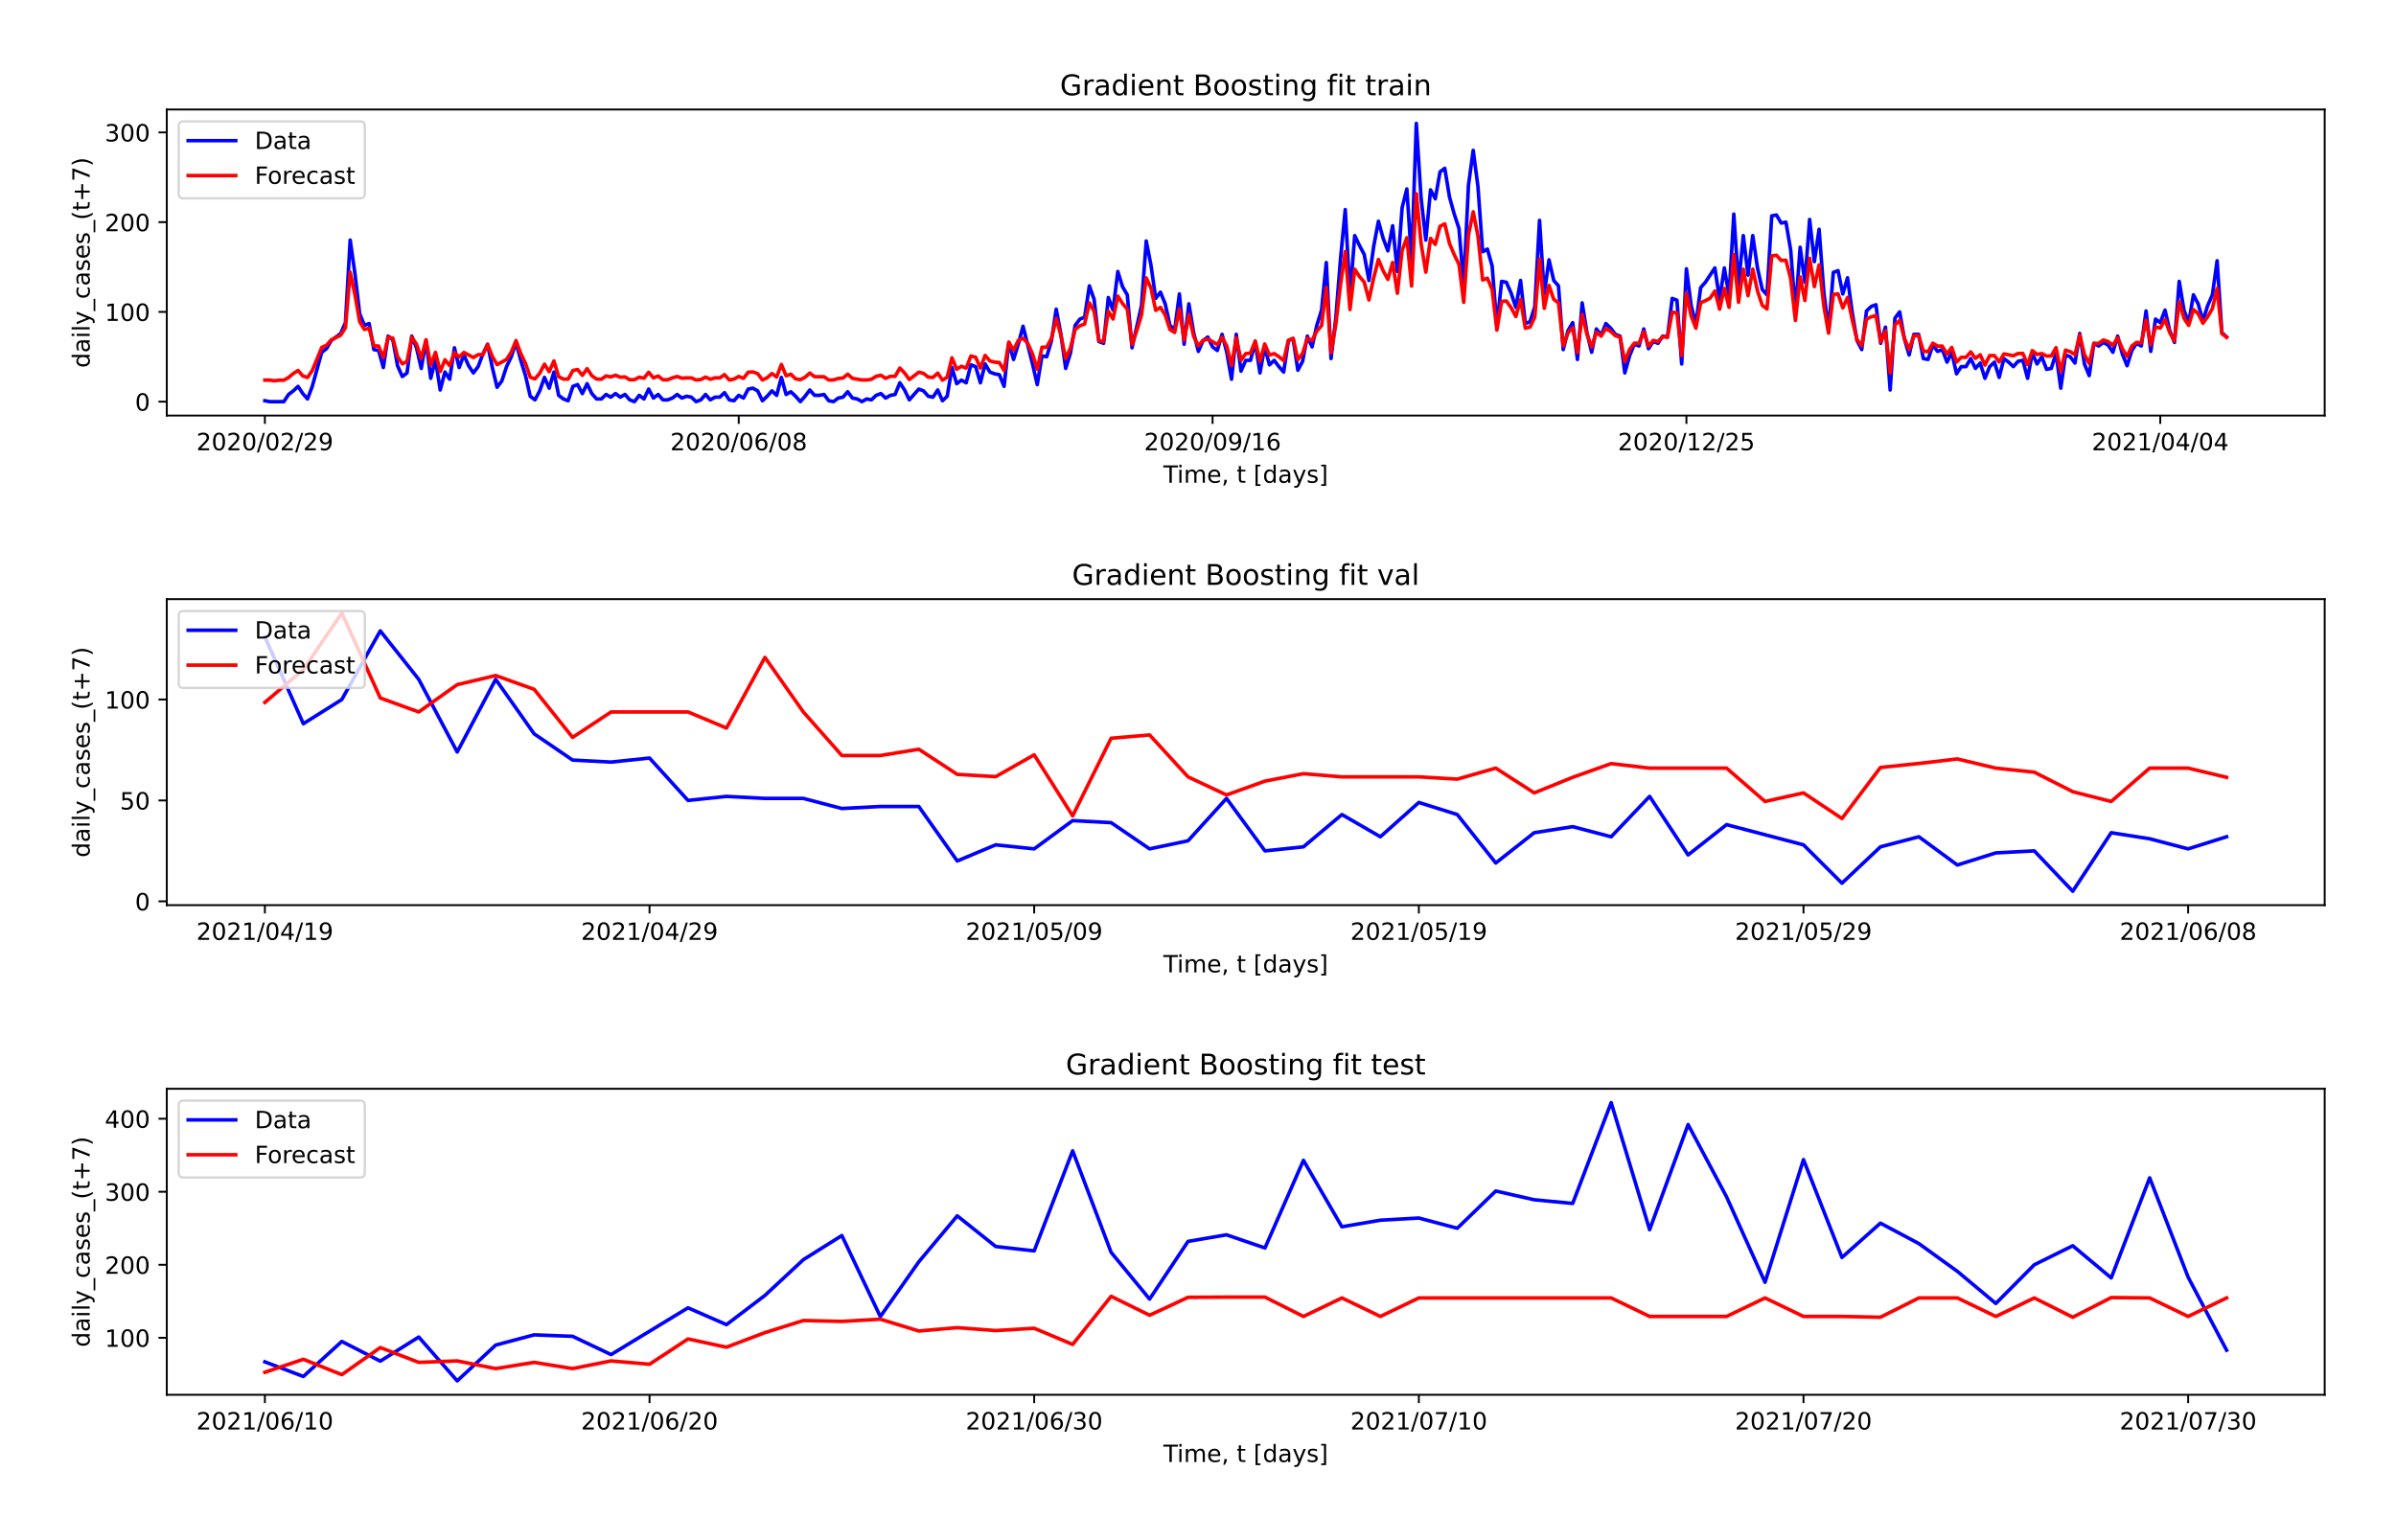 <?xml version="1.0" encoding="utf-8" standalone="no"?>
<!DOCTYPE svg PUBLIC "-//W3C//DTD SVG 1.1//EN"
  "http://www.w3.org/Graphics/SVG/1.1/DTD/svg11.dtd">
<!-- Created with matplotlib (https://matplotlib.org/) -->
<svg height="648pt" version="1.1" viewBox="0 0 1008 648" width="1008pt" xmlns="http://www.w3.org/2000/svg" xmlns:xlink="http://www.w3.org/1999/xlink">
 <defs>
  <style type="text/css">*{stroke-linecap:butt;stroke-linejoin:round;}</style>
 </defs>
 <g id="figure_1">
  <g id="patch_1">
   <path d="M 0 648 
L 1008 648 
L 1008 0 
L 0 0 
z
" style="fill:#ffffff;"/>
  </g>
  <g id="axes_1">
   <g id="patch_2">
    <path d="M 70.171 174.84 
L 978 174.84 
L 978 46.08 
L 70.171 46.08 
z
" style="fill:#ffffff;"/>
   </g>
   <g id="matplotlib.axis_1">
    <g id="xtick_1">
     <g id="line2d_1">
      <defs>
       <path d="M 0 0 
L 0 3.5 
" id="mc2991a4459" style="stroke:#000000;stroke-width:0.8;"/>
      </defs>
      <g>
       <use style="stroke:#000000;stroke-width:0.8;" x="111.436" xlink:href="#mc2991a4459" y="174.84"/>
      </g>
     </g>
     <g id="text_1">
      <!-- 2020/02/29 -->
      <g transform="translate(82.617 189.438)scale(0.1 -0.1)">
       <defs>
        <path d="M 19.188 8.297 
L 53.609 8.297 
L 53.609 0 
L 7.328 0 
L 7.328 8.297 
Q 12.938 14.109 22.625 23.891 
Q 32.328 33.688 34.812 36.531 
Q 39.547 41.844 41.422 45.531 
Q 43.312 49.219 43.312 52.781 
Q 43.312 58.594 39.234 62.25 
Q 35.156 65.922 28.609 65.922 
Q 23.969 65.922 18.812 64.312 
Q 13.672 62.703 7.812 59.422 
L 7.812 69.391 
Q 13.766 71.781 18.938 73 
Q 24.125 74.219 28.422 74.219 
Q 39.75 74.219 46.484 68.547 
Q 53.219 62.891 53.219 53.422 
Q 53.219 48.922 51.531 44.891 
Q 49.859 40.875 45.406 35.406 
Q 44.188 33.984 37.641 27.219 
Q 31.109 20.453 19.188 8.297 
z
" id="DejaVuSans-50"/>
        <path d="M 31.781 66.406 
Q 24.172 66.406 20.328 58.906 
Q 16.5 51.422 16.5 36.375 
Q 16.5 21.391 20.328 13.891 
Q 24.172 6.391 31.781 6.391 
Q 39.453 6.391 43.281 13.891 
Q 47.125 21.391 47.125 36.375 
Q 47.125 51.422 43.281 58.906 
Q 39.453 66.406 31.781 66.406 
z
M 31.781 74.219 
Q 44.047 74.219 50.516 64.516 
Q 56.984 54.828 56.984 36.375 
Q 56.984 17.969 50.516 8.266 
Q 44.047 -1.422 31.781 -1.422 
Q 19.531 -1.422 13.062 8.266 
Q 6.594 17.969 6.594 36.375 
Q 6.594 54.828 13.062 64.516 
Q 19.531 74.219 31.781 74.219 
z
" id="DejaVuSans-48"/>
        <path d="M 25.391 72.906 
L 33.688 72.906 
L 8.297 -9.281 
L 0 -9.281 
z
" id="DejaVuSans-47"/>
        <path d="M 10.984 1.516 
L 10.984 10.5 
Q 14.703 8.734 18.5 7.812 
Q 22.312 6.891 25.984 6.891 
Q 35.75 6.891 40.891 13.453 
Q 46.047 20.016 46.781 33.406 
Q 43.953 29.203 39.594 26.953 
Q 35.25 24.703 29.984 24.703 
Q 19.047 24.703 12.672 31.312 
Q 6.297 37.938 6.297 49.422 
Q 6.297 60.641 12.938 67.422 
Q 19.578 74.219 30.609 74.219 
Q 43.266 74.219 49.922 64.516 
Q 56.594 54.828 56.594 36.375 
Q 56.594 19.141 48.406 8.859 
Q 40.234 -1.422 26.422 -1.422 
Q 22.703 -1.422 18.891 -0.688 
Q 15.094 0.047 10.984 1.516 
z
M 30.609 32.422 
Q 37.25 32.422 41.125 36.953 
Q 45.016 41.5 45.016 49.422 
Q 45.016 57.281 41.125 61.844 
Q 37.25 66.406 30.609 66.406 
Q 23.969 66.406 20.094 61.844 
Q 16.219 57.281 16.219 49.422 
Q 16.219 41.5 20.094 36.953 
Q 23.969 32.422 30.609 32.422 
z
" id="DejaVuSans-57"/>
       </defs>
       <use xlink:href="#DejaVuSans-50"/>
       <use x="63.623" xlink:href="#DejaVuSans-48"/>
       <use x="127.246" xlink:href="#DejaVuSans-50"/>
       <use x="190.869" xlink:href="#DejaVuSans-48"/>
       <use x="254.492" xlink:href="#DejaVuSans-47"/>
       <use x="288.184" xlink:href="#DejaVuSans-48"/>
       <use x="351.807" xlink:href="#DejaVuSans-50"/>
       <use x="415.43" xlink:href="#DejaVuSans-47"/>
       <use x="449.121" xlink:href="#DejaVuSans-50"/>
       <use x="512.744" xlink:href="#DejaVuSans-57"/>
      </g>
     </g>
    </g>
    <g id="xtick_2">
     <g id="line2d_2">
      <g>
       <use style="stroke:#000000;stroke-width:0.8;" x="310.784" xlink:href="#mc2991a4459" y="174.84"/>
      </g>
     </g>
     <g id="text_2">
      <!-- 2020/06/08 -->
      <g transform="translate(281.965 189.438)scale(0.1 -0.1)">
       <defs>
        <path d="M 33.016 40.375 
Q 26.375 40.375 22.484 35.828 
Q 18.609 31.297 18.609 23.391 
Q 18.609 15.531 22.484 10.953 
Q 26.375 6.391 33.016 6.391 
Q 39.656 6.391 43.531 10.953 
Q 47.406 15.531 47.406 23.391 
Q 47.406 31.297 43.531 35.828 
Q 39.656 40.375 33.016 40.375 
z
M 52.594 71.297 
L 52.594 62.312 
Q 48.875 64.062 45.094 64.984 
Q 41.312 65.922 37.594 65.922 
Q 27.828 65.922 22.672 59.328 
Q 17.531 52.734 16.797 39.406 
Q 19.672 43.656 24.016 45.922 
Q 28.375 48.188 33.594 48.188 
Q 44.578 48.188 50.953 41.516 
Q 57.328 34.859 57.328 23.391 
Q 57.328 12.156 50.688 5.359 
Q 44.047 -1.422 33.016 -1.422 
Q 20.359 -1.422 13.672 8.266 
Q 6.984 17.969 6.984 36.375 
Q 6.984 53.656 15.188 63.938 
Q 23.391 74.219 37.203 74.219 
Q 40.922 74.219 44.703 73.484 
Q 48.484 72.75 52.594 71.297 
z
" id="DejaVuSans-54"/>
        <path d="M 31.781 34.625 
Q 24.75 34.625 20.719 30.859 
Q 16.703 27.094 16.703 20.516 
Q 16.703 13.922 20.719 10.156 
Q 24.75 6.391 31.781 6.391 
Q 38.812 6.391 42.859 10.172 
Q 46.922 13.969 46.922 20.516 
Q 46.922 27.094 42.891 30.859 
Q 38.875 34.625 31.781 34.625 
z
M 21.922 38.812 
Q 15.578 40.375 12.031 44.719 
Q 8.5 49.078 8.5 55.328 
Q 8.5 64.062 14.719 69.141 
Q 20.953 74.219 31.781 74.219 
Q 42.672 74.219 48.875 69.141 
Q 55.078 64.062 55.078 55.328 
Q 55.078 49.078 51.531 44.719 
Q 48 40.375 41.703 38.812 
Q 48.828 37.156 52.797 32.312 
Q 56.781 27.484 56.781 20.516 
Q 56.781 9.906 50.312 4.234 
Q 43.844 -1.422 31.781 -1.422 
Q 19.734 -1.422 13.25 4.234 
Q 6.781 9.906 6.781 20.516 
Q 6.781 27.484 10.781 32.312 
Q 14.797 37.156 21.922 38.812 
z
M 18.312 54.391 
Q 18.312 48.734 21.844 45.562 
Q 25.391 42.391 31.781 42.391 
Q 38.141 42.391 41.719 45.562 
Q 45.312 48.734 45.312 54.391 
Q 45.312 60.062 41.719 63.234 
Q 38.141 66.406 31.781 66.406 
Q 25.391 66.406 21.844 63.234 
Q 18.312 60.062 18.312 54.391 
z
" id="DejaVuSans-56"/>
       </defs>
       <use xlink:href="#DejaVuSans-50"/>
       <use x="63.623" xlink:href="#DejaVuSans-48"/>
       <use x="127.246" xlink:href="#DejaVuSans-50"/>
       <use x="190.869" xlink:href="#DejaVuSans-48"/>
       <use x="254.492" xlink:href="#DejaVuSans-47"/>
       <use x="288.184" xlink:href="#DejaVuSans-48"/>
       <use x="351.807" xlink:href="#DejaVuSans-54"/>
       <use x="415.43" xlink:href="#DejaVuSans-47"/>
       <use x="449.121" xlink:href="#DejaVuSans-48"/>
       <use x="512.744" xlink:href="#DejaVuSans-56"/>
      </g>
     </g>
    </g>
    <g id="xtick_3">
     <g id="line2d_3">
      <g>
       <use style="stroke:#000000;stroke-width:0.8;" x="510.131" xlink:href="#mc2991a4459" y="174.84"/>
      </g>
     </g>
     <g id="text_3">
      <!-- 2020/09/16 -->
      <g transform="translate(481.313 189.438)scale(0.1 -0.1)">
       <defs>
        <path d="M 12.406 8.297 
L 28.516 8.297 
L 28.516 63.922 
L 10.984 60.406 
L 10.984 69.391 
L 28.422 72.906 
L 38.281 72.906 
L 38.281 8.297 
L 54.391 8.297 
L 54.391 0 
L 12.406 0 
z
" id="DejaVuSans-49"/>
       </defs>
       <use xlink:href="#DejaVuSans-50"/>
       <use x="63.623" xlink:href="#DejaVuSans-48"/>
       <use x="127.246" xlink:href="#DejaVuSans-50"/>
       <use x="190.869" xlink:href="#DejaVuSans-48"/>
       <use x="254.492" xlink:href="#DejaVuSans-47"/>
       <use x="288.184" xlink:href="#DejaVuSans-48"/>
       <use x="351.807" xlink:href="#DejaVuSans-57"/>
       <use x="415.43" xlink:href="#DejaVuSans-47"/>
       <use x="449.121" xlink:href="#DejaVuSans-49"/>
       <use x="512.744" xlink:href="#DejaVuSans-54"/>
      </g>
     </g>
    </g>
    <g id="xtick_4">
     <g id="line2d_4">
      <g>
       <use style="stroke:#000000;stroke-width:0.8;" x="709.479" xlink:href="#mc2991a4459" y="174.84"/>
      </g>
     </g>
     <g id="text_4">
      <!-- 2020/12/25 -->
      <g transform="translate(680.66 189.438)scale(0.1 -0.1)">
       <defs>
        <path d="M 10.797 72.906 
L 49.516 72.906 
L 49.516 64.594 
L 19.828 64.594 
L 19.828 46.734 
Q 21.969 47.469 24.109 47.828 
Q 26.266 48.188 28.422 48.188 
Q 40.625 48.188 47.75 41.5 
Q 54.891 34.812 54.891 23.391 
Q 54.891 11.625 47.562 5.094 
Q 40.234 -1.422 26.906 -1.422 
Q 22.312 -1.422 17.547 -0.641 
Q 12.797 0.141 7.719 1.703 
L 7.719 11.625 
Q 12.109 9.234 16.797 8.062 
Q 21.484 6.891 26.703 6.891 
Q 35.156 6.891 40.078 11.328 
Q 45.016 15.766 45.016 23.391 
Q 45.016 31 40.078 35.438 
Q 35.156 39.891 26.703 39.891 
Q 22.75 39.891 18.812 39.016 
Q 14.891 38.141 10.797 36.281 
z
" id="DejaVuSans-53"/>
       </defs>
       <use xlink:href="#DejaVuSans-50"/>
       <use x="63.623" xlink:href="#DejaVuSans-48"/>
       <use x="127.246" xlink:href="#DejaVuSans-50"/>
       <use x="190.869" xlink:href="#DejaVuSans-48"/>
       <use x="254.492" xlink:href="#DejaVuSans-47"/>
       <use x="288.184" xlink:href="#DejaVuSans-49"/>
       <use x="351.807" xlink:href="#DejaVuSans-50"/>
       <use x="415.43" xlink:href="#DejaVuSans-47"/>
       <use x="449.121" xlink:href="#DejaVuSans-50"/>
       <use x="512.744" xlink:href="#DejaVuSans-53"/>
      </g>
     </g>
    </g>
    <g id="xtick_5">
     <g id="line2d_5">
      <g>
       <use style="stroke:#000000;stroke-width:0.8;" x="908.826" xlink:href="#mc2991a4459" y="174.84"/>
      </g>
     </g>
     <g id="text_5">
      <!-- 2021/04/04 -->
      <g transform="translate(880.008 189.438)scale(0.1 -0.1)">
       <defs>
        <path d="M 37.797 64.312 
L 12.891 25.391 
L 37.797 25.391 
z
M 35.203 72.906 
L 47.609 72.906 
L 47.609 25.391 
L 58.016 25.391 
L 58.016 17.188 
L 47.609 17.188 
L 47.609 0 
L 37.797 0 
L 37.797 17.188 
L 4.891 17.188 
L 4.891 26.703 
z
" id="DejaVuSans-52"/>
       </defs>
       <use xlink:href="#DejaVuSans-50"/>
       <use x="63.623" xlink:href="#DejaVuSans-48"/>
       <use x="127.246" xlink:href="#DejaVuSans-50"/>
       <use x="190.869" xlink:href="#DejaVuSans-49"/>
       <use x="254.492" xlink:href="#DejaVuSans-47"/>
       <use x="288.184" xlink:href="#DejaVuSans-48"/>
       <use x="351.807" xlink:href="#DejaVuSans-52"/>
       <use x="415.43" xlink:href="#DejaVuSans-47"/>
       <use x="449.121" xlink:href="#DejaVuSans-48"/>
       <use x="512.744" xlink:href="#DejaVuSans-52"/>
      </g>
     </g>
    </g>
    <g id="text_6">
     <!-- Time, t [days] -->
     <g transform="translate(489.421 203.117)scale(0.1 -0.1)">
      <defs>
       <path d="M -0.297 72.906 
L 61.375 72.906 
L 61.375 64.594 
L 35.5 64.594 
L 35.5 0 
L 25.594 0 
L 25.594 64.594 
L -0.297 64.594 
z
" id="DejaVuSans-84"/>
       <path d="M 9.422 54.688 
L 18.406 54.688 
L 18.406 0 
L 9.422 0 
z
M 9.422 75.984 
L 18.406 75.984 
L 18.406 64.594 
L 9.422 64.594 
z
" id="DejaVuSans-105"/>
       <path d="M 52 44.188 
Q 55.375 50.25 60.062 53.125 
Q 64.75 56 71.094 56 
Q 79.641 56 84.281 50.016 
Q 88.922 44.047 88.922 33.016 
L 88.922 0 
L 79.891 0 
L 79.891 32.719 
Q 79.891 40.578 77.094 44.375 
Q 74.312 48.188 68.609 48.188 
Q 61.625 48.188 57.562 43.547 
Q 53.516 38.922 53.516 30.906 
L 53.516 0 
L 44.484 0 
L 44.484 32.719 
Q 44.484 40.625 41.703 44.406 
Q 38.922 48.188 33.109 48.188 
Q 26.219 48.188 22.156 43.531 
Q 18.109 38.875 18.109 30.906 
L 18.109 0 
L 9.078 0 
L 9.078 54.688 
L 18.109 54.688 
L 18.109 46.188 
Q 21.188 51.219 25.484 53.609 
Q 29.781 56 35.688 56 
Q 41.656 56 45.828 52.969 
Q 50 49.953 52 44.188 
z
" id="DejaVuSans-109"/>
       <path d="M 56.203 29.594 
L 56.203 25.203 
L 14.891 25.203 
Q 15.484 15.922 20.484 11.062 
Q 25.484 6.203 34.422 6.203 
Q 39.594 6.203 44.453 7.469 
Q 49.312 8.734 54.109 11.281 
L 54.109 2.781 
Q 49.266 0.734 44.188 -0.344 
Q 39.109 -1.422 33.891 -1.422 
Q 20.797 -1.422 13.156 6.188 
Q 5.516 13.812 5.516 26.812 
Q 5.516 40.234 12.766 48.109 
Q 20.016 56 32.328 56 
Q 43.359 56 49.781 48.891 
Q 56.203 41.797 56.203 29.594 
z
M 47.219 32.234 
Q 47.125 39.594 43.094 43.984 
Q 39.062 48.391 32.422 48.391 
Q 24.906 48.391 20.391 44.141 
Q 15.875 39.891 15.188 32.172 
z
" id="DejaVuSans-101"/>
       <path d="M 11.719 12.406 
L 22.016 12.406 
L 22.016 4 
L 14.016 -11.625 
L 7.719 -11.625 
L 11.719 4 
z
" id="DejaVuSans-44"/>
       <path id="DejaVuSans-32"/>
       <path d="M 18.312 70.219 
L 18.312 54.688 
L 36.812 54.688 
L 36.812 47.703 
L 18.312 47.703 
L 18.312 18.016 
Q 18.312 11.328 20.141 9.422 
Q 21.969 7.516 27.594 7.516 
L 36.812 7.516 
L 36.812 0 
L 27.594 0 
Q 17.188 0 13.234 3.875 
Q 9.281 7.766 9.281 18.016 
L 9.281 47.703 
L 2.688 47.703 
L 2.688 54.688 
L 9.281 54.688 
L 9.281 70.219 
z
" id="DejaVuSans-116"/>
       <path d="M 8.594 75.984 
L 29.297 75.984 
L 29.297 69 
L 17.578 69 
L 17.578 -6.203 
L 29.297 -6.203 
L 29.297 -13.188 
L 8.594 -13.188 
z
" id="DejaVuSans-91"/>
       <path d="M 45.406 46.391 
L 45.406 75.984 
L 54.391 75.984 
L 54.391 0 
L 45.406 0 
L 45.406 8.203 
Q 42.578 3.328 38.25 0.953 
Q 33.938 -1.422 27.875 -1.422 
Q 17.969 -1.422 11.734 6.484 
Q 5.516 14.406 5.516 27.297 
Q 5.516 40.188 11.734 48.094 
Q 17.969 56 27.875 56 
Q 33.938 56 38.25 53.625 
Q 42.578 51.266 45.406 46.391 
z
M 14.797 27.297 
Q 14.797 17.391 18.875 11.75 
Q 22.953 6.109 30.078 6.109 
Q 37.203 6.109 41.297 11.75 
Q 45.406 17.391 45.406 27.297 
Q 45.406 37.203 41.297 42.844 
Q 37.203 48.484 30.078 48.484 
Q 22.953 48.484 18.875 42.844 
Q 14.797 37.203 14.797 27.297 
z
" id="DejaVuSans-100"/>
       <path d="M 34.281 27.484 
Q 23.391 27.484 19.188 25 
Q 14.984 22.516 14.984 16.5 
Q 14.984 11.719 18.141 8.906 
Q 21.297 6.109 26.703 6.109 
Q 34.188 6.109 38.703 11.406 
Q 43.219 16.703 43.219 25.484 
L 43.219 27.484 
z
M 52.203 31.203 
L 52.203 0 
L 43.219 0 
L 43.219 8.297 
Q 40.141 3.328 35.547 0.953 
Q 30.953 -1.422 24.312 -1.422 
Q 15.922 -1.422 10.953 3.297 
Q 6 8.016 6 15.922 
Q 6 25.141 12.172 29.828 
Q 18.359 34.516 30.609 34.516 
L 43.219 34.516 
L 43.219 35.406 
Q 43.219 41.609 39.141 45 
Q 35.062 48.391 27.688 48.391 
Q 23 48.391 18.547 47.266 
Q 14.109 46.141 10.016 43.891 
L 10.016 52.203 
Q 14.938 54.109 19.578 55.047 
Q 24.219 56 28.609 56 
Q 40.484 56 46.344 49.844 
Q 52.203 43.703 52.203 31.203 
z
" id="DejaVuSans-97"/>
       <path d="M 32.172 -5.078 
Q 28.375 -14.844 24.75 -17.812 
Q 21.141 -20.797 15.094 -20.797 
L 7.906 -20.797 
L 7.906 -13.281 
L 13.188 -13.281 
Q 16.891 -13.281 18.938 -11.516 
Q 21 -9.766 23.484 -3.219 
L 25.094 0.875 
L 2.984 54.688 
L 12.5 54.688 
L 29.594 11.922 
L 46.688 54.688 
L 56.203 54.688 
z
" id="DejaVuSans-121"/>
       <path d="M 44.281 53.078 
L 44.281 44.578 
Q 40.484 46.531 36.375 47.5 
Q 32.281 48.484 27.875 48.484 
Q 21.188 48.484 17.844 46.438 
Q 14.5 44.391 14.5 40.281 
Q 14.5 37.156 16.891 35.375 
Q 19.281 33.594 26.516 31.984 
L 29.594 31.297 
Q 39.156 29.25 43.188 25.516 
Q 47.219 21.781 47.219 15.094 
Q 47.219 7.469 41.188 3.016 
Q 35.156 -1.422 24.609 -1.422 
Q 20.219 -1.422 15.453 -0.562 
Q 10.688 0.297 5.422 2 
L 5.422 11.281 
Q 10.406 8.688 15.234 7.391 
Q 20.062 6.109 24.812 6.109 
Q 31.156 6.109 34.562 8.281 
Q 37.984 10.453 37.984 14.406 
Q 37.984 18.062 35.516 20.016 
Q 33.062 21.969 24.703 23.781 
L 21.578 24.516 
Q 13.234 26.266 9.516 29.906 
Q 5.812 33.547 5.812 39.891 
Q 5.812 47.609 11.281 51.797 
Q 16.75 56 26.812 56 
Q 31.781 56 36.172 55.266 
Q 40.578 54.547 44.281 53.078 
z
" id="DejaVuSans-115"/>
       <path d="M 30.422 75.984 
L 30.422 -13.188 
L 9.719 -13.188 
L 9.719 -6.203 
L 21.391 -6.203 
L 21.391 69 
L 9.719 69 
L 9.719 75.984 
z
" id="DejaVuSans-93"/>
      </defs>
      <use xlink:href="#DejaVuSans-84"/>
      <use x="57.959" xlink:href="#DejaVuSans-105"/>
      <use x="85.742" xlink:href="#DejaVuSans-109"/>
      <use x="183.154" xlink:href="#DejaVuSans-101"/>
      <use x="244.678" xlink:href="#DejaVuSans-44"/>
      <use x="276.465" xlink:href="#DejaVuSans-32"/>
      <use x="308.252" xlink:href="#DejaVuSans-116"/>
      <use x="347.461" xlink:href="#DejaVuSans-32"/>
      <use x="379.248" xlink:href="#DejaVuSans-91"/>
      <use x="418.262" xlink:href="#DejaVuSans-100"/>
      <use x="481.738" xlink:href="#DejaVuSans-97"/>
      <use x="543.018" xlink:href="#DejaVuSans-121"/>
      <use x="602.197" xlink:href="#DejaVuSans-115"/>
      <use x="654.297" xlink:href="#DejaVuSans-93"/>
     </g>
    </g>
   </g>
   <g id="matplotlib.axis_2">
    <g id="ytick_1">
     <g id="line2d_6">
      <defs>
       <path d="M 0 0 
L -3.5 0 
" id="m41f1774db8" style="stroke:#000000;stroke-width:0.8;"/>
      </defs>
      <g>
       <use style="stroke:#000000;stroke-width:0.8;" x="70.171" xlink:href="#m41f1774db8" y="168.987"/>
      </g>
     </g>
     <g id="text_7">
      <!-- 0 -->
      <g transform="translate(56.809 172.786)scale(0.1 -0.1)">
       <use xlink:href="#DejaVuSans-48"/>
      </g>
     </g>
    </g>
    <g id="ytick_2">
     <g id="line2d_7">
      <g>
       <use style="stroke:#000000;stroke-width:0.8;" x="70.171" xlink:href="#m41f1774db8" y="131.228"/>
      </g>
     </g>
     <g id="text_8">
      <!-- 100 -->
      <g transform="translate(44.084 135.027)scale(0.1 -0.1)">
       <use xlink:href="#DejaVuSans-49"/>
       <use x="63.623" xlink:href="#DejaVuSans-48"/>
       <use x="127.246" xlink:href="#DejaVuSans-48"/>
      </g>
     </g>
    </g>
    <g id="ytick_3">
     <g id="line2d_8">
      <g>
       <use style="stroke:#000000;stroke-width:0.8;" x="70.171" xlink:href="#m41f1774db8" y="93.468"/>
      </g>
     </g>
     <g id="text_9">
      <!-- 200 -->
      <g transform="translate(44.084 97.267)scale(0.1 -0.1)">
       <use xlink:href="#DejaVuSans-50"/>
       <use x="63.623" xlink:href="#DejaVuSans-48"/>
       <use x="127.246" xlink:href="#DejaVuSans-48"/>
      </g>
     </g>
    </g>
    <g id="ytick_4">
     <g id="line2d_9">
      <g>
       <use style="stroke:#000000;stroke-width:0.8;" x="70.171" xlink:href="#m41f1774db8" y="55.709"/>
      </g>
     </g>
     <g id="text_10">
      <!-- 300 -->
      <g transform="translate(44.084 59.508)scale(0.1 -0.1)">
       <defs>
        <path d="M 40.578 39.312 
Q 47.656 37.797 51.625 33 
Q 55.609 28.219 55.609 21.188 
Q 55.609 10.406 48.188 4.484 
Q 40.766 -1.422 27.094 -1.422 
Q 22.516 -1.422 17.656 -0.516 
Q 12.797 0.391 7.625 2.203 
L 7.625 11.719 
Q 11.719 9.328 16.594 8.109 
Q 21.484 6.891 26.812 6.891 
Q 36.078 6.891 40.938 10.547 
Q 45.797 14.203 45.797 21.188 
Q 45.797 27.641 41.281 31.266 
Q 36.766 34.906 28.719 34.906 
L 20.219 34.906 
L 20.219 43.016 
L 29.109 43.016 
Q 36.375 43.016 40.234 45.922 
Q 44.094 48.828 44.094 54.297 
Q 44.094 59.906 40.109 62.906 
Q 36.141 65.922 28.719 65.922 
Q 24.656 65.922 20.016 65.031 
Q 15.375 64.156 9.812 62.312 
L 9.812 71.094 
Q 15.438 72.656 20.344 73.438 
Q 25.25 74.219 29.594 74.219 
Q 40.828 74.219 47.359 69.109 
Q 53.906 64.016 53.906 55.328 
Q 53.906 49.266 50.438 45.094 
Q 46.969 40.922 40.578 39.312 
z
" id="DejaVuSans-51"/>
       </defs>
       <use xlink:href="#DejaVuSans-51"/>
       <use x="63.623" xlink:href="#DejaVuSans-48"/>
       <use x="127.246" xlink:href="#DejaVuSans-48"/>
      </g>
     </g>
    </g>
    <g id="text_11">
     <!-- daily_cases_(t+7) -->
     <g transform="translate(37.726 154.768)rotate(-90)scale(0.1 -0.1)">
      <defs>
       <path d="M 9.422 75.984 
L 18.406 75.984 
L 18.406 0 
L 9.422 0 
z
" id="DejaVuSans-108"/>
       <path d="M 50.984 -16.609 
L 50.984 -23.578 
L -0.984 -23.578 
L -0.984 -16.609 
z
" id="DejaVuSans-95"/>
       <path d="M 48.781 52.594 
L 48.781 44.188 
Q 44.969 46.297 41.141 47.344 
Q 37.312 48.391 33.406 48.391 
Q 24.656 48.391 19.812 42.844 
Q 14.984 37.312 14.984 27.297 
Q 14.984 17.281 19.812 11.734 
Q 24.656 6.203 33.406 6.203 
Q 37.312 6.203 41.141 7.25 
Q 44.969 8.297 48.781 10.406 
L 48.781 2.094 
Q 45.016 0.344 40.984 -0.531 
Q 36.969 -1.422 32.422 -1.422 
Q 20.062 -1.422 12.781 6.344 
Q 5.516 14.109 5.516 27.297 
Q 5.516 40.672 12.859 48.328 
Q 20.219 56 33.016 56 
Q 37.156 56 41.109 55.141 
Q 45.062 54.297 48.781 52.594 
z
" id="DejaVuSans-99"/>
       <path d="M 31 75.875 
Q 24.469 64.656 21.281 53.656 
Q 18.109 42.672 18.109 31.391 
Q 18.109 20.125 21.312 9.062 
Q 24.516 -2 31 -13.188 
L 23.188 -13.188 
Q 15.875 -1.703 12.234 9.375 
Q 8.594 20.453 8.594 31.391 
Q 8.594 42.281 12.203 53.312 
Q 15.828 64.359 23.188 75.875 
z
" id="DejaVuSans-40"/>
       <path d="M 46 62.703 
L 46 35.5 
L 73.188 35.5 
L 73.188 27.203 
L 46 27.203 
L 46 0 
L 37.797 0 
L 37.797 27.203 
L 10.594 27.203 
L 10.594 35.5 
L 37.797 35.5 
L 37.797 62.703 
z
" id="DejaVuSans-43"/>
       <path d="M 8.203 72.906 
L 55.078 72.906 
L 55.078 68.703 
L 28.609 0 
L 18.312 0 
L 43.219 64.594 
L 8.203 64.594 
z
" id="DejaVuSans-55"/>
       <path d="M 8.016 75.875 
L 15.828 75.875 
Q 23.141 64.359 26.781 53.312 
Q 30.422 42.281 30.422 31.391 
Q 30.422 20.453 26.781 9.375 
Q 23.141 -1.703 15.828 -13.188 
L 8.016 -13.188 
Q 14.5 -2 17.703 9.062 
Q 20.906 20.125 20.906 31.391 
Q 20.906 42.672 17.703 53.656 
Q 14.5 64.656 8.016 75.875 
z
" id="DejaVuSans-41"/>
      </defs>
      <use xlink:href="#DejaVuSans-100"/>
      <use x="63.477" xlink:href="#DejaVuSans-97"/>
      <use x="124.756" xlink:href="#DejaVuSans-105"/>
      <use x="152.539" xlink:href="#DejaVuSans-108"/>
      <use x="180.322" xlink:href="#DejaVuSans-121"/>
      <use x="239.502" xlink:href="#DejaVuSans-95"/>
      <use x="289.502" xlink:href="#DejaVuSans-99"/>
      <use x="344.482" xlink:href="#DejaVuSans-97"/>
      <use x="405.762" xlink:href="#DejaVuSans-115"/>
      <use x="457.861" xlink:href="#DejaVuSans-101"/>
      <use x="519.385" xlink:href="#DejaVuSans-115"/>
      <use x="571.484" xlink:href="#DejaVuSans-95"/>
      <use x="621.484" xlink:href="#DejaVuSans-40"/>
      <use x="660.498" xlink:href="#DejaVuSans-116"/>
      <use x="699.707" xlink:href="#DejaVuSans-43"/>
      <use x="783.496" xlink:href="#DejaVuSans-55"/>
      <use x="847.119" xlink:href="#DejaVuSans-41"/>
     </g>
    </g>
   </g>
   <g id="line2d_10">
    <path clip-path="url(#p928a0d1beb)" d="M 111.436 168.61 
L 113.43 168.987 
L 119.41 168.987 
L 121.404 165.967 
L 123.397 164.456 
L 125.391 162.568 
L 127.384 165.589 
L 129.377 167.854 
L 131.371 162.568 
L 135.358 148.22 
L 137.351 146.709 
L 139.345 143.311 
L 143.332 140.29 
L 145.325 135.759 
L 147.319 101.02 
L 149.312 114.991 
L 151.306 131.983 
L 153.299 136.892 
L 155.293 136.136 
L 157.286 147.087 
L 159.28 147.464 
L 161.273 154.639 
L 163.267 141.423 
L 165.26 142.933 
L 167.254 153.883 
L 169.247 158.415 
L 171.24 156.904 
L 173.234 141.423 
L 175.227 146.332 
L 177.221 155.016 
L 179.214 143.311 
L 181.208 159.17 
L 183.201 151.24 
L 185.195 164.079 
L 187.188 156.527 
L 189.182 159.547 
L 191.175 146.332 
L 193.169 154.639 
L 195.162 149.352 
L 197.156 153.883 
L 199.149 156.904 
L 201.143 154.261 
L 203.136 148.975 
L 205.13 144.821 
L 207.123 154.639 
L 209.116 162.946 
L 211.11 160.303 
L 213.103 154.261 
L 215.097 150.108 
L 217.09 144.066 
L 219.084 151.618 
L 221.077 158.037 
L 223.071 166.722 
L 225.064 168.232 
L 227.058 164.456 
L 229.051 158.792 
L 231.045 163.323 
L 233.038 156.527 
L 235.032 166.344 
L 237.025 167.854 
L 239.019 168.61 
L 241.012 162.568 
L 243.006 161.813 
L 244.999 165.589 
L 246.993 161.435 
L 248.986 165.589 
L 250.979 167.854 
L 252.973 167.854 
L 254.966 165.967 
L 256.96 167.099 
L 258.953 165.589 
L 260.947 167.099 
L 262.94 165.967 
L 264.934 168.232 
L 266.927 168.987 
L 268.921 166.344 
L 270.914 167.854 
L 272.908 163.701 
L 274.901 167.477 
L 276.895 165.967 
L 278.888 168.232 
L 280.882 168.232 
L 282.875 167.477 
L 284.869 165.967 
L 286.862 167.477 
L 288.856 166.722 
L 290.849 167.099 
L 292.842 168.987 
L 294.836 168.232 
L 296.829 165.967 
L 298.823 168.232 
L 300.816 167.099 
L 302.81 167.099 
L 304.803 165.211 
L 306.797 168.232 
L 308.79 168.61 
L 310.784 166.344 
L 312.777 167.477 
L 314.771 163.701 
L 316.764 163.323 
L 318.758 164.456 
L 320.751 168.61 
L 322.745 166.722 
L 324.738 164.456 
L 326.732 166.344 
L 328.725 158.792 
L 330.719 165.967 
L 332.712 164.834 
L 334.705 166.722 
L 336.699 168.987 
L 338.692 166.722 
L 340.686 164.079 
L 342.679 166.344 
L 344.673 166.344 
L 346.666 165.967 
L 348.66 168.61 
L 350.653 168.987 
L 352.647 167.477 
L 354.64 167.099 
L 356.634 164.834 
L 358.627 167.477 
L 360.621 167.854 
L 362.614 168.987 
L 364.608 167.854 
L 366.601 168.232 
L 368.595 166.344 
L 370.588 165.589 
L 372.581 167.477 
L 374.575 166.344 
L 376.568 165.967 
L 378.562 161.058 
L 380.555 164.079 
L 382.549 168.232 
L 386.536 163.701 
L 388.529 164.456 
L 390.523 166.722 
L 392.516 167.099 
L 394.51 164.079 
L 396.503 168.61 
L 398.497 166.722 
L 400.49 154.639 
L 402.484 161.435 
L 404.477 159.925 
L 406.471 161.058 
L 408.464 153.506 
L 410.458 154.261 
L 412.451 161.058 
L 414.444 153.128 
L 416.438 156.527 
L 418.431 157.282 
L 420.425 157.659 
L 422.418 162.568 
L 424.412 144.066 
L 426.405 151.24 
L 428.399 144.821 
L 430.392 137.269 
L 434.379 153.128 
L 436.373 161.813 
L 438.366 149.73 
L 440.36 150.108 
L 442.353 143.311 
L 444.347 130.095 
L 446.34 140.668 
L 448.334 155.016 
L 450.327 148.597 
L 452.321 136.892 
L 454.314 134.249 
L 456.307 133.493 
L 458.301 120.277 
L 460.294 125.941 
L 462.288 143.688 
L 464.281 144.444 
L 466.275 125.186 
L 468.268 130.473 
L 470.262 114.236 
L 472.255 120.655 
L 474.249 124.053 
L 476.242 146.332 
L 480.229 128.585 
L 482.223 101.398 
L 484.216 111.593 
L 486.21 125.564 
L 488.203 122.921 
L 490.197 127.829 
L 492.19 136.892 
L 494.183 138.78 
L 496.177 123.676 
L 498.17 144.821 
L 500.164 127.829 
L 502.157 139.912 
L 504.151 147.842 
L 506.144 143.311 
L 508.138 141.8 
L 510.131 145.954 
L 512.125 147.464 
L 514.118 140.668 
L 516.112 148.22 
L 518.105 159.547 
L 520.099 140.668 
L 522.092 156.149 
L 524.086 151.618 
L 526.079 151.618 
L 528.073 144.066 
L 530.066 156.904 
L 532.06 145.954 
L 534.053 153.506 
L 536.046 151.618 
L 538.04 154.261 
L 540.033 156.527 
L 542.027 143.311 
L 544.02 142.556 
L 546.014 155.771 
L 548.007 151.995 
L 550.001 141.423 
L 551.994 145.954 
L 553.988 136.892 
L 555.981 130.473 
L 557.975 110.46 
L 559.968 150.863 
L 561.962 133.871 
L 563.955 108.95 
L 565.949 88.182 
L 567.942 124.431 
L 569.936 99.132 
L 571.929 103.286 
L 573.923 107.062 
L 575.916 118.012 
L 577.909 103.663 
L 579.903 93.091 
L 581.896 100.265 
L 583.89 105.551 
L 585.883 94.979 
L 587.877 114.236 
L 589.87 87.427 
L 591.864 79.497 
L 593.857 109.705 
L 595.851 51.933 
L 597.844 83.273 
L 599.838 101.02 
L 601.831 79.875 
L 603.825 83.651 
L 605.818 72.323 
L 607.812 70.812 
L 609.805 82.896 
L 611.799 90.07 
L 613.792 96.111 
L 615.785 119.9 
L 617.779 77.987 
L 619.772 63.261 
L 621.766 78.364 
L 623.759 105.929 
L 625.753 104.796 
L 627.746 111.97 
L 629.74 137.269 
L 631.733 118.39 
L 633.727 118.767 
L 635.72 123.298 
L 637.714 129.34 
L 639.707 118.012 
L 641.701 136.136 
L 643.694 135.381 
L 645.688 128.962 
L 647.681 92.713 
L 649.675 123.676 
L 651.668 109.327 
L 653.662 118.012 
L 655.655 120.277 
L 657.648 147.087 
L 659.642 139.157 
L 661.635 135.759 
L 663.629 151.24 
L 665.622 127.452 
L 667.616 139.912 
L 669.609 148.22 
L 671.603 138.402 
L 673.596 141.045 
L 675.59 136.136 
L 677.583 138.024 
L 679.577 140.668 
L 681.57 141.423 
L 683.564 156.904 
L 685.557 149.73 
L 687.551 144.821 
L 689.544 145.576 
L 691.538 138.402 
L 693.531 146.709 
L 695.525 143.688 
L 697.518 144.444 
L 699.511 141.423 
L 701.505 141.8 
L 703.498 125.564 
L 705.492 126.319 
L 707.485 153.128 
L 709.479 113.103 
L 711.472 128.585 
L 713.466 136.514 
L 715.459 121.033 
L 717.453 118.767 
L 721.44 112.726 
L 723.433 125.941 
L 725.427 112.726 
L 727.42 124.431 
L 729.414 90.07 
L 731.407 119.9 
L 733.401 99.132 
L 735.394 115.746 
L 737.388 99.132 
L 739.381 112.726 
L 741.374 121.788 
L 743.368 124.053 
L 745.361 90.825 
L 747.355 90.447 
L 749.348 93.846 
L 751.342 93.468 
L 753.335 105.174 
L 755.329 131.228 
L 757.322 104.041 
L 759.316 118.767 
L 761.309 92.335 
L 763.303 110.082 
L 765.296 96.489 
L 767.29 122.921 
L 769.283 139.157 
L 771.277 114.614 
L 773.27 113.858 
L 775.264 123.676 
L 777.257 116.879 
L 779.25 131.605 
L 781.244 143.311 
L 783.237 147.087 
L 785.231 130.85 
L 787.224 128.962 
L 789.218 128.207 
L 791.211 144.444 
L 793.205 137.647 
L 795.198 164.079 
L 797.192 133.871 
L 799.185 131.228 
L 801.179 142.556 
L 803.172 149.352 
L 805.166 140.668 
L 807.159 140.668 
L 809.153 150.863 
L 811.146 151.24 
L 813.14 145.199 
L 815.133 147.842 
L 817.127 147.087 
L 819.12 152.373 
L 821.113 148.22 
L 823.107 157.282 
L 825.1 154.261 
L 827.094 154.261 
L 829.087 150.863 
L 831.081 155.016 
L 833.074 152.751 
L 835.068 159.17 
L 837.061 154.261 
L 839.055 152.373 
L 841.048 158.792 
L 843.042 150.863 
L 845.035 152.373 
L 847.029 154.261 
L 849.022 151.995 
L 851.016 151.618 
L 853.009 159.17 
L 855.003 148.597 
L 856.996 153.128 
L 858.99 150.108 
L 860.983 155.394 
L 862.976 155.016 
L 864.97 148.597 
L 866.963 163.323 
L 868.957 149.352 
L 870.95 150.108 
L 872.944 152.751 
L 874.937 140.29 
L 876.931 153.128 
L 878.924 158.037 
L 880.918 144.444 
L 882.911 145.576 
L 884.905 144.066 
L 886.898 145.199 
L 888.892 148.22 
L 890.885 141.423 
L 892.879 148.975 
L 894.872 153.883 
L 896.866 147.464 
L 898.859 144.444 
L 900.852 145.576 
L 902.846 130.85 
L 904.839 147.842 
L 906.833 134.249 
L 908.826 135.759 
L 910.82 130.473 
L 912.813 139.157 
L 914.807 144.066 
L 916.8 118.39 
L 918.794 130.473 
L 920.787 135.759 
L 922.781 124.053 
L 924.774 127.829 
L 926.768 135.004 
L 928.761 128.585 
L 930.755 124.053 
L 932.748 109.705 
L 934.742 139.912 
L 936.735 141.8 
L 936.735 141.8 
" style="fill:none;stroke:#0000ff;stroke-linecap:square;stroke-width:1.5;"/>
   </g>
   <g id="line2d_11">
    <path clip-path="url(#p928a0d1beb)" d="M 111.436 159.929 
L 113.43 159.929 
L 115.423 160.201 
L 117.417 159.959 
L 119.41 159.959 
L 121.404 158.817 
L 123.397 157.155 
L 125.391 155.885 
L 127.384 158.18 
L 129.377 158.817 
L 131.371 155.885 
L 135.358 146.176 
L 137.351 145.285 
L 139.345 143.016 
L 143.332 141.046 
L 145.325 137.861 
L 147.319 114.505 
L 149.312 123.898 
L 151.306 135.322 
L 153.299 138.622 
L 155.293 138.115 
L 157.286 145.52 
L 159.28 145.595 
L 161.273 150.554 
L 163.267 141.886 
L 165.26 142.238 
L 167.254 150.046 
L 169.247 153.093 
L 171.24 152.077 
L 173.234 141.886 
L 175.227 144.825 
L 177.221 150.777 
L 179.214 142.938 
L 181.208 153.6 
L 183.201 148.269 
L 185.195 156.321 
L 187.188 151.385 
L 189.182 153.854 
L 191.175 148.288 
L 193.169 150.215 
L 195.162 148.288 
L 199.149 150.425 
L 201.143 149.211 
L 203.136 149.211 
L 205.13 144.985 
L 207.123 149.968 
L 209.116 153.41 
L 213.103 151.235 
L 215.097 148.161 
L 217.09 143.296 
L 219.084 148.728 
L 221.077 152.91 
L 223.071 158.712 
L 225.064 159.413 
L 227.058 157.027 
L 229.051 153.229 
L 231.045 156.393 
L 233.038 151.871 
L 235.032 158.492 
L 237.025 159.497 
L 239.019 159.497 
L 241.012 155.885 
L 243.006 155.493 
L 244.999 157.922 
L 246.993 155.124 
L 248.986 158.073 
L 250.979 159.497 
L 252.973 159.573 
L 254.966 158.182 
L 256.96 158.581 
L 258.953 157.879 
L 260.947 158.71 
L 262.94 158.581 
L 264.934 159.776 
L 266.927 159.72 
L 268.921 158.71 
L 270.914 159.115 
L 272.908 156.647 
L 274.901 158.986 
L 276.895 158.205 
L 278.888 159.776 
L 280.882 159.776 
L 282.875 158.986 
L 284.869 158.392 
L 286.862 159.115 
L 288.856 158.986 
L 290.849 158.986 
L 292.842 159.875 
L 294.836 159.673 
L 296.829 158.662 
L 298.823 159.561 
L 300.816 158.959 
L 302.81 158.986 
L 304.803 157.624 
L 306.797 159.875 
L 308.79 159.496 
L 310.784 158.389 
L 312.777 159.185 
L 314.771 156.613 
L 316.764 156.477 
L 318.758 157.203 
L 320.751 159.866 
L 322.745 158.927 
L 324.738 157.173 
L 326.732 158.623 
L 328.725 153.347 
L 330.719 158.112 
L 332.712 157.442 
L 334.705 159.397 
L 336.699 159.741 
L 338.692 158.712 
L 340.686 156.958 
L 342.679 158.492 
L 346.666 158.522 
L 348.66 159.876 
L 350.653 159.86 
L 352.647 159.232 
L 354.64 159.058 
L 356.634 157.44 
L 358.627 159.193 
L 362.614 159.86 
L 364.608 159.86 
L 366.601 159.58 
L 368.595 158.339 
L 370.588 157.881 
L 372.581 159.185 
L 374.575 158.339 
L 376.568 158.339 
L 378.562 154.87 
L 380.555 156.901 
L 382.549 159.693 
L 386.536 156.613 
L 388.529 157.101 
L 390.523 158.678 
L 392.516 158.788 
L 394.51 156.99 
L 396.503 159.947 
L 398.497 158.673 
L 400.49 150.554 
L 402.484 155.357 
L 404.477 154.108 
L 406.471 154.87 
L 408.464 149.792 
L 410.458 150.3 
L 412.451 154.87 
L 414.444 149.539 
L 416.438 151.847 
L 418.431 152.367 
L 420.425 152.526 
L 422.418 155.885 
L 424.412 143.994 
L 426.405 147.343 
L 428.399 143.191 
L 430.392 142.346 
L 432.386 144.436 
L 434.379 148.926 
L 436.373 155.377 
L 438.366 146.098 
L 440.36 146.098 
L 442.353 142.346 
L 444.347 134.053 
L 446.34 141.161 
L 448.334 150.808 
L 450.327 146.446 
L 452.321 138.612 
L 454.314 137.052 
L 456.307 136.338 
L 458.301 127.445 
L 460.294 130.944 
L 462.288 143.254 
L 464.281 143.7 
L 466.275 130.934 
L 468.268 134.229 
L 470.262 124.574 
L 472.255 127.706 
L 474.249 130.071 
L 476.242 144.969 
L 478.236 139.099 
L 480.229 132.533 
L 482.223 116.931 
L 484.216 121.196 
L 486.21 130.566 
L 488.203 129.343 
L 490.197 132.53 
L 492.19 138.653 
L 494.183 139.892 
L 496.177 129.907 
L 498.17 143.049 
L 500.164 132.36 
L 502.157 141.509 
L 504.151 145.493 
L 506.144 143.153 
L 508.138 142.671 
L 510.131 143.747 
L 512.125 144.98 
L 514.118 141.896 
L 516.112 145.605 
L 518.105 153.854 
L 520.099 142.127 
L 522.092 151.57 
L 524.086 148.788 
L 526.079 148.59 
L 528.073 143.446 
L 530.066 152.077 
L 532.06 144.715 
L 534.053 149.37 
L 536.046 148.794 
L 538.04 150.074 
L 540.033 151.722 
L 542.027 143.181 
L 544.02 142.336 
L 546.014 151.316 
L 548.007 148.7 
L 550.001 142.336 
L 551.994 143.181 
L 553.988 139.331 
L 555.981 137.02 
L 557.975 120.852 
L 559.968 148.473 
L 561.962 136.591 
L 563.955 119.759 
L 565.949 105.874 
L 567.942 130.245 
L 569.936 113.267 
L 571.929 116.366 
L 573.923 118.673 
L 575.916 126.194 
L 577.909 116.901 
L 579.903 109.174 
L 581.896 113.936 
L 583.89 117.552 
L 585.883 110.443 
L 587.877 123.391 
L 589.87 105.366 
L 591.864 100.035 
L 593.857 120.344 
L 595.851 81.503 
L 597.844 102.447 
L 599.838 114.505 
L 601.831 100.289 
L 603.825 102.827 
L 605.818 95.212 
L 607.812 94.196 
L 609.805 102.447 
L 611.799 107.143 
L 613.792 111.205 
L 615.785 127.198 
L 617.779 99.019 
L 619.772 89.119 
L 621.766 99.273 
L 623.759 117.805 
L 625.753 117.044 
L 627.746 121.867 
L 629.74 138.876 
L 631.733 126.817 
L 633.727 126.643 
L 635.72 129.445 
L 637.714 133.17 
L 639.707 126.034 
L 641.701 138.115 
L 643.694 137.607 
L 645.688 133.351 
L 647.681 108.92 
L 649.675 129.737 
L 651.668 120.09 
L 653.662 125.929 
L 655.655 127.452 
L 657.648 145.444 
L 659.642 140.099 
L 661.635 137.861 
L 663.629 148.269 
L 665.622 132.276 
L 667.616 140.653 
L 669.609 146.021 
L 671.603 139.766 
L 673.596 141.415 
L 675.59 138.174 
L 677.583 139.43 
L 679.577 141.215 
L 681.57 141.89 
L 683.564 152.093 
L 685.557 147.079 
L 687.551 144.403 
L 689.544 144.403 
L 691.538 139.471 
L 693.531 145.621 
L 695.525 143.192 
L 697.518 143.7 
L 699.511 141.669 
L 701.505 141.923 
L 703.498 131.325 
L 705.492 131.66 
L 707.485 149.585 
L 709.479 123.188 
L 711.472 132.962 
L 713.466 138.087 
L 715.459 127.359 
L 717.453 126.518 
L 719.446 125.464 
L 721.44 122.442 
L 723.433 130.073 
L 725.427 121.365 
L 727.42 129.307 
L 729.414 107.143 
L 731.407 127.198 
L 733.401 113.267 
L 735.394 124.406 
L 737.388 113.236 
L 739.381 122.375 
L 741.374 128.468 
L 743.368 129.991 
L 745.361 107.651 
L 747.355 107.397 
L 749.348 109.593 
L 751.342 109.482 
L 753.335 117.298 
L 755.329 134.814 
L 757.322 116.536 
L 759.316 126.437 
L 761.309 108.702 
L 763.303 120.598 
L 765.296 111.459 
L 767.29 128.767 
L 769.283 140.146 
L 771.277 123.907 
L 773.27 123.635 
L 775.264 129.55 
L 777.257 125.18 
L 779.25 134.641 
L 781.244 142.938 
L 783.237 145.477 
L 785.231 134.272 
L 787.224 133.291 
L 789.218 132.784 
L 791.211 143.875 
L 793.205 139.161 
L 795.198 156.901 
L 797.192 136.667 
L 799.185 134.814 
L 801.179 142.33 
L 803.172 147 
L 805.166 141.215 
L 807.159 141.202 
L 809.153 147.747 
L 811.146 147.97 
L 813.14 144.403 
L 815.133 145.621 
L 817.127 145.633 
L 819.12 148.969 
L 821.113 146.192 
L 823.107 152.316 
L 825.1 150.331 
L 827.094 150.331 
L 829.087 148.077 
L 831.081 150.777 
L 833.074 149.285 
L 835.068 153.6 
L 837.061 149.598 
L 839.055 149.598 
L 841.048 152.272 
L 843.042 148.905 
L 847.029 149.684 
L 849.022 148.721 
L 851.016 148.721 
L 853.009 153.419 
L 855.003 147.51 
L 856.996 149.13 
L 858.99 148.754 
L 860.983 149.811 
L 862.976 149.736 
L 864.97 146.285 
L 866.963 156.393 
L 868.957 147.313 
L 870.95 147.973 
L 872.944 149.191 
L 874.937 140.907 
L 876.931 149.191 
L 878.924 152.866 
L 880.918 144.482 
L 882.911 144.462 
L 884.905 143.035 
L 886.898 143.719 
L 888.892 145.252 
L 890.885 142.084 
L 892.879 146.731 
L 894.872 149.984 
L 896.866 145.59 
L 898.859 144.044 
L 900.852 144.263 
L 902.846 134.685 
L 904.839 145.113 
L 906.833 137.538 
L 908.826 138.038 
L 910.82 134.461 
L 912.813 139.932 
L 914.807 143.438 
L 916.8 126.951 
L 918.794 133.92 
L 920.787 136.896 
L 922.781 130.238 
L 924.774 131.984 
L 926.768 136 
L 928.761 133.251 
L 930.755 129.823 
L 932.748 121.365 
L 934.742 140.362 
L 936.735 141.923 
L 936.735 141.923 
" style="fill:none;stroke:#ff0000;stroke-linecap:square;stroke-width:1.5;"/>
   </g>
   <g id="patch_3">
    <path d="M 70.171 174.84 
L 70.171 46.08 
" style="fill:none;stroke:#000000;stroke-linecap:square;stroke-linejoin:miter;stroke-width:0.8;"/>
   </g>
   <g id="patch_4">
    <path d="M 978 174.84 
L 978 46.08 
" style="fill:none;stroke:#000000;stroke-linecap:square;stroke-linejoin:miter;stroke-width:0.8;"/>
   </g>
   <g id="patch_5">
    <path d="M 70.171 174.84 
L 978 174.84 
" style="fill:none;stroke:#000000;stroke-linecap:square;stroke-linejoin:miter;stroke-width:0.8;"/>
   </g>
   <g id="patch_6">
    <path d="M 70.171 46.08 
L 978 46.08 
" style="fill:none;stroke:#000000;stroke-linecap:square;stroke-linejoin:miter;stroke-width:0.8;"/>
   </g>
   <g id="text_12">
    <!-- Gradient Boosting fit train -->
    <g transform="translate(445.938 40.08)scale(0.12 -0.12)">
     <defs>
      <path d="M 59.516 10.406 
L 59.516 29.984 
L 43.406 29.984 
L 43.406 38.094 
L 69.281 38.094 
L 69.281 6.781 
Q 63.578 2.734 56.688 0.656 
Q 49.812 -1.422 42 -1.422 
Q 24.906 -1.422 15.25 8.562 
Q 5.609 18.562 5.609 36.375 
Q 5.609 54.25 15.25 64.234 
Q 24.906 74.219 42 74.219 
Q 49.125 74.219 55.547 72.453 
Q 61.969 70.703 67.391 67.281 
L 67.391 56.781 
Q 61.922 61.422 55.766 63.766 
Q 49.609 66.109 42.828 66.109 
Q 29.438 66.109 22.719 58.641 
Q 16.016 51.172 16.016 36.375 
Q 16.016 21.625 22.719 14.156 
Q 29.438 6.688 42.828 6.688 
Q 48.047 6.688 52.141 7.594 
Q 56.25 8.5 59.516 10.406 
z
" id="DejaVuSans-71"/>
      <path d="M 41.109 46.297 
Q 39.594 47.172 37.812 47.578 
Q 36.031 48 33.891 48 
Q 26.266 48 22.188 43.047 
Q 18.109 38.094 18.109 28.812 
L 18.109 0 
L 9.078 0 
L 9.078 54.688 
L 18.109 54.688 
L 18.109 46.188 
Q 20.953 51.172 25.484 53.578 
Q 30.031 56 36.531 56 
Q 37.453 56 38.578 55.875 
Q 39.703 55.766 41.062 55.516 
z
" id="DejaVuSans-114"/>
      <path d="M 54.891 33.016 
L 54.891 0 
L 45.906 0 
L 45.906 32.719 
Q 45.906 40.484 42.875 44.328 
Q 39.844 48.188 33.797 48.188 
Q 26.516 48.188 22.312 43.547 
Q 18.109 38.922 18.109 30.906 
L 18.109 0 
L 9.078 0 
L 9.078 54.688 
L 18.109 54.688 
L 18.109 46.188 
Q 21.344 51.125 25.703 53.562 
Q 30.078 56 35.797 56 
Q 45.219 56 50.047 50.172 
Q 54.891 44.344 54.891 33.016 
z
" id="DejaVuSans-110"/>
      <path d="M 19.672 34.812 
L 19.672 8.109 
L 35.5 8.109 
Q 43.453 8.109 47.281 11.406 
Q 51.125 14.703 51.125 21.484 
Q 51.125 28.328 47.281 31.562 
Q 43.453 34.812 35.5 34.812 
z
M 19.672 64.797 
L 19.672 42.828 
L 34.281 42.828 
Q 41.5 42.828 45.031 45.531 
Q 48.578 48.25 48.578 53.812 
Q 48.578 59.328 45.031 62.062 
Q 41.5 64.797 34.281 64.797 
z
M 9.812 72.906 
L 35.016 72.906 
Q 46.297 72.906 52.391 68.219 
Q 58.5 63.531 58.5 54.891 
Q 58.5 48.188 55.375 44.234 
Q 52.25 40.281 46.188 39.312 
Q 53.469 37.75 57.5 32.781 
Q 61.531 27.828 61.531 20.406 
Q 61.531 10.641 54.891 5.312 
Q 48.25 0 35.984 0 
L 9.812 0 
z
" id="DejaVuSans-66"/>
      <path d="M 30.609 48.391 
Q 23.391 48.391 19.188 42.75 
Q 14.984 37.109 14.984 27.297 
Q 14.984 17.484 19.156 11.844 
Q 23.344 6.203 30.609 6.203 
Q 37.797 6.203 41.984 11.859 
Q 46.188 17.531 46.188 27.297 
Q 46.188 37.016 41.984 42.703 
Q 37.797 48.391 30.609 48.391 
z
M 30.609 56 
Q 42.328 56 49.016 48.375 
Q 55.719 40.766 55.719 27.297 
Q 55.719 13.875 49.016 6.219 
Q 42.328 -1.422 30.609 -1.422 
Q 18.844 -1.422 12.172 6.219 
Q 5.516 13.875 5.516 27.297 
Q 5.516 40.766 12.172 48.375 
Q 18.844 56 30.609 56 
z
" id="DejaVuSans-111"/>
      <path d="M 45.406 27.984 
Q 45.406 37.75 41.375 43.109 
Q 37.359 48.484 30.078 48.484 
Q 22.859 48.484 18.828 43.109 
Q 14.797 37.75 14.797 27.984 
Q 14.797 18.266 18.828 12.891 
Q 22.859 7.516 30.078 7.516 
Q 37.359 7.516 41.375 12.891 
Q 45.406 18.266 45.406 27.984 
z
M 54.391 6.781 
Q 54.391 -7.172 48.188 -13.984 
Q 42 -20.797 29.203 -20.797 
Q 24.469 -20.797 20.266 -20.094 
Q 16.062 -19.391 12.109 -17.922 
L 12.109 -9.188 
Q 16.062 -11.328 19.922 -12.344 
Q 23.781 -13.375 27.781 -13.375 
Q 36.625 -13.375 41.016 -8.766 
Q 45.406 -4.156 45.406 5.172 
L 45.406 9.625 
Q 42.625 4.781 38.281 2.391 
Q 33.938 0 27.875 0 
Q 17.828 0 11.672 7.656 
Q 5.516 15.328 5.516 27.984 
Q 5.516 40.672 11.672 48.328 
Q 17.828 56 27.875 56 
Q 33.938 56 38.281 53.609 
Q 42.625 51.219 45.406 46.391 
L 45.406 54.688 
L 54.391 54.688 
z
" id="DejaVuSans-103"/>
      <path d="M 37.109 75.984 
L 37.109 68.5 
L 28.516 68.5 
Q 23.688 68.5 21.797 66.547 
Q 19.922 64.594 19.922 59.516 
L 19.922 54.688 
L 34.719 54.688 
L 34.719 47.703 
L 19.922 47.703 
L 19.922 0 
L 10.891 0 
L 10.891 47.703 
L 2.297 47.703 
L 2.297 54.688 
L 10.891 54.688 
L 10.891 58.5 
Q 10.891 67.625 15.141 71.797 
Q 19.391 75.984 28.609 75.984 
z
" id="DejaVuSans-102"/>
     </defs>
     <use xlink:href="#DejaVuSans-71"/>
     <use x="77.49" xlink:href="#DejaVuSans-114"/>
     <use x="118.604" xlink:href="#DejaVuSans-97"/>
     <use x="179.883" xlink:href="#DejaVuSans-100"/>
     <use x="243.359" xlink:href="#DejaVuSans-105"/>
     <use x="271.143" xlink:href="#DejaVuSans-101"/>
     <use x="332.666" xlink:href="#DejaVuSans-110"/>
     <use x="396.045" xlink:href="#DejaVuSans-116"/>
     <use x="435.254" xlink:href="#DejaVuSans-32"/>
     <use x="467.041" xlink:href="#DejaVuSans-66"/>
     <use x="535.645" xlink:href="#DejaVuSans-111"/>
     <use x="596.826" xlink:href="#DejaVuSans-111"/>
     <use x="658.008" xlink:href="#DejaVuSans-115"/>
     <use x="710.107" xlink:href="#DejaVuSans-116"/>
     <use x="749.316" xlink:href="#DejaVuSans-105"/>
     <use x="777.1" xlink:href="#DejaVuSans-110"/>
     <use x="840.479" xlink:href="#DejaVuSans-103"/>
     <use x="903.955" xlink:href="#DejaVuSans-32"/>
     <use x="935.742" xlink:href="#DejaVuSans-102"/>
     <use x="970.947" xlink:href="#DejaVuSans-105"/>
     <use x="998.73" xlink:href="#DejaVuSans-116"/>
     <use x="1037.939" xlink:href="#DejaVuSans-32"/>
     <use x="1069.727" xlink:href="#DejaVuSans-116"/>
     <use x="1108.936" xlink:href="#DejaVuSans-114"/>
     <use x="1150.049" xlink:href="#DejaVuSans-97"/>
     <use x="1211.328" xlink:href="#DejaVuSans-105"/>
     <use x="1239.111" xlink:href="#DejaVuSans-110"/>
    </g>
   </g>
   <g id="legend_1">
    <g id="patch_7">
     <path d="M 77.171 83.436 
L 151.474 83.436 
Q 153.474 83.436 153.474 81.436 
L 153.474 53.08 
Q 153.474 51.08 151.474 51.08 
L 77.171 51.08 
Q 75.171 51.08 75.171 53.08 
L 75.171 81.436 
Q 75.171 83.436 77.171 83.436 
z
" style="fill:#ffffff;opacity:0.8;stroke:#cccccc;stroke-linejoin:miter;"/>
    </g>
    <g id="line2d_12">
     <path d="M 79.171 59.178 
L 99.171 59.178 
" style="fill:none;stroke:#0000ff;stroke-linecap:square;stroke-width:1.5;"/>
    </g>
    <g id="line2d_13"/>
    <g id="text_13">
     <!-- Data -->
     <g transform="translate(107.171 62.678)scale(0.1 -0.1)">
      <defs>
       <path d="M 19.672 64.797 
L 19.672 8.109 
L 31.594 8.109 
Q 46.688 8.109 53.688 14.938 
Q 60.688 21.781 60.688 36.531 
Q 60.688 51.172 53.688 57.984 
Q 46.688 64.797 31.594 64.797 
z
M 9.812 72.906 
L 30.078 72.906 
Q 51.266 72.906 61.172 64.094 
Q 71.094 55.281 71.094 36.531 
Q 71.094 17.672 61.125 8.828 
Q 51.172 0 30.078 0 
L 9.812 0 
z
" id="DejaVuSans-68"/>
      </defs>
      <use xlink:href="#DejaVuSans-68"/>
      <use x="77.002" xlink:href="#DejaVuSans-97"/>
      <use x="138.281" xlink:href="#DejaVuSans-116"/>
      <use x="177.49" xlink:href="#DejaVuSans-97"/>
     </g>
    </g>
    <g id="line2d_14">
     <path d="M 79.171 73.857 
L 99.171 73.857 
" style="fill:none;stroke:#ff0000;stroke-linecap:square;stroke-width:1.5;"/>
    </g>
    <g id="line2d_15"/>
    <g id="text_14">
     <!-- Forecast -->
     <g transform="translate(107.171 77.357)scale(0.1 -0.1)">
      <defs>
       <path d="M 9.812 72.906 
L 51.703 72.906 
L 51.703 64.594 
L 19.672 64.594 
L 19.672 43.109 
L 48.578 43.109 
L 48.578 34.812 
L 19.672 34.812 
L 19.672 0 
L 9.812 0 
z
" id="DejaVuSans-70"/>
      </defs>
      <use xlink:href="#DejaVuSans-70"/>
      <use x="53.895" xlink:href="#DejaVuSans-111"/>
      <use x="115.076" xlink:href="#DejaVuSans-114"/>
      <use x="153.939" xlink:href="#DejaVuSans-101"/>
      <use x="215.463" xlink:href="#DejaVuSans-99"/>
      <use x="270.443" xlink:href="#DejaVuSans-97"/>
      <use x="331.723" xlink:href="#DejaVuSans-115"/>
      <use x="383.822" xlink:href="#DejaVuSans-116"/>
     </g>
    </g>
   </g>
  </g>
  <g id="axes_2">
   <g id="patch_8">
    <path d="M 70.171 380.84 
L 978 380.84 
L 978 252.08 
L 70.171 252.08 
z
" style="fill:#ffffff;"/>
   </g>
   <g id="matplotlib.axis_3">
    <g id="xtick_6">
     <g id="line2d_16">
      <g>
       <use style="stroke:#000000;stroke-width:0.8;" x="111.436" xlink:href="#mc2991a4459" y="380.84"/>
      </g>
     </g>
     <g id="text_15">
      <!-- 2021/04/19 -->
      <g transform="translate(82.617 395.438)scale(0.1 -0.1)">
       <use xlink:href="#DejaVuSans-50"/>
       <use x="63.623" xlink:href="#DejaVuSans-48"/>
       <use x="127.246" xlink:href="#DejaVuSans-50"/>
       <use x="190.869" xlink:href="#DejaVuSans-49"/>
       <use x="254.492" xlink:href="#DejaVuSans-47"/>
       <use x="288.184" xlink:href="#DejaVuSans-48"/>
       <use x="351.807" xlink:href="#DejaVuSans-52"/>
       <use x="415.43" xlink:href="#DejaVuSans-47"/>
       <use x="449.121" xlink:href="#DejaVuSans-49"/>
       <use x="512.744" xlink:href="#DejaVuSans-57"/>
      </g>
     </g>
    </g>
    <g id="xtick_7">
     <g id="line2d_17">
      <g>
       <use style="stroke:#000000;stroke-width:0.8;" x="273.26" xlink:href="#mc2991a4459" y="380.84"/>
      </g>
     </g>
     <g id="text_16">
      <!-- 2021/04/29 -->
      <g transform="translate(244.441 395.438)scale(0.1 -0.1)">
       <use xlink:href="#DejaVuSans-50"/>
       <use x="63.623" xlink:href="#DejaVuSans-48"/>
       <use x="127.246" xlink:href="#DejaVuSans-50"/>
       <use x="190.869" xlink:href="#DejaVuSans-49"/>
       <use x="254.492" xlink:href="#DejaVuSans-47"/>
       <use x="288.184" xlink:href="#DejaVuSans-48"/>
       <use x="351.807" xlink:href="#DejaVuSans-52"/>
       <use x="415.43" xlink:href="#DejaVuSans-47"/>
       <use x="449.121" xlink:href="#DejaVuSans-50"/>
       <use x="512.744" xlink:href="#DejaVuSans-57"/>
      </g>
     </g>
    </g>
    <g id="xtick_8">
     <g id="line2d_18">
      <g>
       <use style="stroke:#000000;stroke-width:0.8;" x="435.083" xlink:href="#mc2991a4459" y="380.84"/>
      </g>
     </g>
     <g id="text_17">
      <!-- 2021/05/09 -->
      <g transform="translate(406.264 395.438)scale(0.1 -0.1)">
       <use xlink:href="#DejaVuSans-50"/>
       <use x="63.623" xlink:href="#DejaVuSans-48"/>
       <use x="127.246" xlink:href="#DejaVuSans-50"/>
       <use x="190.869" xlink:href="#DejaVuSans-49"/>
       <use x="254.492" xlink:href="#DejaVuSans-47"/>
       <use x="288.184" xlink:href="#DejaVuSans-48"/>
       <use x="351.807" xlink:href="#DejaVuSans-53"/>
       <use x="415.43" xlink:href="#DejaVuSans-47"/>
       <use x="449.121" xlink:href="#DejaVuSans-48"/>
       <use x="512.744" xlink:href="#DejaVuSans-57"/>
      </g>
     </g>
    </g>
    <g id="xtick_9">
     <g id="line2d_19">
      <g>
       <use style="stroke:#000000;stroke-width:0.8;" x="596.906" xlink:href="#mc2991a4459" y="380.84"/>
      </g>
     </g>
     <g id="text_18">
      <!-- 2021/05/19 -->
      <g transform="translate(568.087 395.438)scale(0.1 -0.1)">
       <use xlink:href="#DejaVuSans-50"/>
       <use x="63.623" xlink:href="#DejaVuSans-48"/>
       <use x="127.246" xlink:href="#DejaVuSans-50"/>
       <use x="190.869" xlink:href="#DejaVuSans-49"/>
       <use x="254.492" xlink:href="#DejaVuSans-47"/>
       <use x="288.184" xlink:href="#DejaVuSans-48"/>
       <use x="351.807" xlink:href="#DejaVuSans-53"/>
       <use x="415.43" xlink:href="#DejaVuSans-47"/>
       <use x="449.121" xlink:href="#DejaVuSans-49"/>
       <use x="512.744" xlink:href="#DejaVuSans-57"/>
      </g>
     </g>
    </g>
    <g id="xtick_10">
     <g id="line2d_20">
      <g>
       <use style="stroke:#000000;stroke-width:0.8;" x="758.729" xlink:href="#mc2991a4459" y="380.84"/>
      </g>
     </g>
     <g id="text_19">
      <!-- 2021/05/29 -->
      <g transform="translate(729.911 395.438)scale(0.1 -0.1)">
       <use xlink:href="#DejaVuSans-50"/>
       <use x="63.623" xlink:href="#DejaVuSans-48"/>
       <use x="127.246" xlink:href="#DejaVuSans-50"/>
       <use x="190.869" xlink:href="#DejaVuSans-49"/>
       <use x="254.492" xlink:href="#DejaVuSans-47"/>
       <use x="288.184" xlink:href="#DejaVuSans-48"/>
       <use x="351.807" xlink:href="#DejaVuSans-53"/>
       <use x="415.43" xlink:href="#DejaVuSans-47"/>
       <use x="449.121" xlink:href="#DejaVuSans-50"/>
       <use x="512.744" xlink:href="#DejaVuSans-57"/>
      </g>
     </g>
    </g>
    <g id="xtick_11">
     <g id="line2d_21">
      <g>
       <use style="stroke:#000000;stroke-width:0.8;" x="920.553" xlink:href="#mc2991a4459" y="380.84"/>
      </g>
     </g>
     <g id="text_20">
      <!-- 2021/06/08 -->
      <g transform="translate(891.734 395.438)scale(0.1 -0.1)">
       <use xlink:href="#DejaVuSans-50"/>
       <use x="63.623" xlink:href="#DejaVuSans-48"/>
       <use x="127.246" xlink:href="#DejaVuSans-50"/>
       <use x="190.869" xlink:href="#DejaVuSans-49"/>
       <use x="254.492" xlink:href="#DejaVuSans-47"/>
       <use x="288.184" xlink:href="#DejaVuSans-48"/>
       <use x="351.807" xlink:href="#DejaVuSans-54"/>
       <use x="415.43" xlink:href="#DejaVuSans-47"/>
       <use x="449.121" xlink:href="#DejaVuSans-48"/>
       <use x="512.744" xlink:href="#DejaVuSans-56"/>
      </g>
     </g>
    </g>
    <g id="text_21">
     <!-- Time, t [days] -->
     <g transform="translate(489.421 409.117)scale(0.1 -0.1)">
      <use xlink:href="#DejaVuSans-84"/>
      <use x="57.959" xlink:href="#DejaVuSans-105"/>
      <use x="85.742" xlink:href="#DejaVuSans-109"/>
      <use x="183.154" xlink:href="#DejaVuSans-101"/>
      <use x="244.678" xlink:href="#DejaVuSans-44"/>
      <use x="276.465" xlink:href="#DejaVuSans-32"/>
      <use x="308.252" xlink:href="#DejaVuSans-116"/>
      <use x="347.461" xlink:href="#DejaVuSans-32"/>
      <use x="379.248" xlink:href="#DejaVuSans-91"/>
      <use x="418.262" xlink:href="#DejaVuSans-100"/>
      <use x="481.738" xlink:href="#DejaVuSans-97"/>
      <use x="543.018" xlink:href="#DejaVuSans-121"/>
      <use x="602.197" xlink:href="#DejaVuSans-115"/>
      <use x="654.297" xlink:href="#DejaVuSans-93"/>
     </g>
    </g>
   </g>
   <g id="matplotlib.axis_4">
    <g id="ytick_5">
     <g id="line2d_22">
      <g>
       <use style="stroke:#000000;stroke-width:0.8;" x="70.171" xlink:href="#m41f1774db8" y="379.233"/>
      </g>
     </g>
     <g id="text_22">
      <!-- 0 -->
      <g transform="translate(56.809 383.032)scale(0.1 -0.1)">
       <use xlink:href="#DejaVuSans-48"/>
      </g>
     </g>
    </g>
    <g id="ytick_6">
     <g id="line2d_23">
      <g>
       <use style="stroke:#000000;stroke-width:0.8;" x="70.171" xlink:href="#m41f1774db8" y="336.774"/>
      </g>
     </g>
     <g id="text_23">
      <!-- 50 -->
      <g transform="translate(50.446 340.574)scale(0.1 -0.1)">
       <use xlink:href="#DejaVuSans-53"/>
       <use x="63.623" xlink:href="#DejaVuSans-48"/>
      </g>
     </g>
    </g>
    <g id="ytick_7">
     <g id="line2d_24">
      <g>
       <use style="stroke:#000000;stroke-width:0.8;" x="70.171" xlink:href="#m41f1774db8" y="294.316"/>
      </g>
     </g>
     <g id="text_24">
      <!-- 100 -->
      <g transform="translate(44.084 298.115)scale(0.1 -0.1)">
       <use xlink:href="#DejaVuSans-49"/>
       <use x="63.623" xlink:href="#DejaVuSans-48"/>
       <use x="127.246" xlink:href="#DejaVuSans-48"/>
      </g>
     </g>
    </g>
    <g id="text_25">
     <!-- daily_cases_(t+7) -->
     <g transform="translate(37.726 360.768)rotate(-90)scale(0.1 -0.1)">
      <use xlink:href="#DejaVuSans-100"/>
      <use x="63.477" xlink:href="#DejaVuSans-97"/>
      <use x="124.756" xlink:href="#DejaVuSans-105"/>
      <use x="152.539" xlink:href="#DejaVuSans-108"/>
      <use x="180.322" xlink:href="#DejaVuSans-121"/>
      <use x="239.502" xlink:href="#DejaVuSans-95"/>
      <use x="289.502" xlink:href="#DejaVuSans-99"/>
      <use x="344.482" xlink:href="#DejaVuSans-97"/>
      <use x="405.762" xlink:href="#DejaVuSans-115"/>
      <use x="457.861" xlink:href="#DejaVuSans-101"/>
      <use x="519.385" xlink:href="#DejaVuSans-115"/>
      <use x="571.484" xlink:href="#DejaVuSans-95"/>
      <use x="621.484" xlink:href="#DejaVuSans-40"/>
      <use x="660.498" xlink:href="#DejaVuSans-116"/>
      <use x="699.707" xlink:href="#DejaVuSans-43"/>
      <use x="783.496" xlink:href="#DejaVuSans-55"/>
      <use x="847.119" xlink:href="#DejaVuSans-41"/>
     </g>
    </g>
   </g>
   <g id="line2d_25">
    <path clip-path="url(#p62b1a7721f)" d="M 111.436 267.991 
L 127.619 304.506 
L 143.801 294.316 
L 159.983 265.444 
L 176.166 285.824 
L 192.348 316.394 
L 208.53 285.824 
L 224.713 308.752 
L 240.895 319.791 
L 257.077 320.64 
L 273.26 318.942 
L 289.442 336.774 
L 305.624 335.076 
L 321.806 335.925 
L 337.989 335.925 
L 354.171 340.171 
L 370.353 339.322 
L 386.536 339.322 
L 402.718 362.25 
L 418.9 355.456 
L 435.083 357.155 
L 451.265 345.266 
L 467.447 346.115 
L 483.63 357.155 
L 499.812 353.758 
L 515.994 335.925 
L 532.177 358.004 
L 548.359 356.305 
L 564.541 342.719 
L 580.724 352.06 
L 596.906 337.624 
L 613.088 342.719 
L 629.271 363.099 
L 645.453 350.361 
L 661.635 347.814 
L 677.818 352.06 
L 694 335.076 
L 710.182 359.702 
L 726.365 346.964 
L 742.547 351.21 
L 758.729 355.456 
L 774.912 371.591 
L 791.094 356.305 
L 807.276 352.06 
L 823.459 363.948 
L 839.641 358.853 
L 855.823 358.004 
L 872.006 374.987 
L 888.188 350.361 
L 904.37 352.909 
L 920.553 357.155 
L 936.735 352.06 
" style="fill:none;stroke:#0000ff;stroke-linecap:square;stroke-width:1.5;"/>
   </g>
   <g id="line2d_26">
    <path clip-path="url(#p62b1a7721f)" d="M 111.436 295.533 
L 127.619 281.732 
L 143.801 257.933 
L 159.983 293.665 
L 176.166 299.551 
L 192.348 288.053 
L 208.53 284.227 
L 224.713 290.015 
L 240.895 310.251 
L 257.077 299.551 
L 273.26 299.551 
L 289.442 299.551 
L 305.624 306.319 
L 321.806 276.598 
L 337.989 299.582 
L 354.171 317.88 
L 370.353 317.88 
L 386.536 315.231 
L 402.718 325.811 
L 418.9 326.765 
L 435.083 317.594 
L 451.265 343.271 
L 467.447 310.619 
L 483.63 309.223 
L 499.812 326.857 
L 515.994 334.467 
L 532.177 328.651 
L 548.359 325.512 
L 564.541 326.857 
L 580.724 326.857 
L 596.906 326.857 
L 613.088 327.808 
L 629.271 323.18 
L 645.453 333.608 
L 661.635 327.05 
L 677.818 321.279 
L 694 323.18 
L 710.182 323.18 
L 726.365 323.18 
L 742.547 337.208 
L 758.729 333.608 
L 774.912 344.383 
L 791.094 322.922 
L 807.276 321.22 
L 823.459 319.318 
L 839.641 323.18 
L 855.823 324.882 
L 872.006 333.099 
L 888.188 337.208 
L 904.37 323.18 
L 920.553 323.18 
L 936.735 327.05 
" style="fill:none;stroke:#ff0000;stroke-linecap:square;stroke-width:1.5;"/>
   </g>
   <g id="patch_9">
    <path d="M 70.171 380.84 
L 70.171 252.08 
" style="fill:none;stroke:#000000;stroke-linecap:square;stroke-linejoin:miter;stroke-width:0.8;"/>
   </g>
   <g id="patch_10">
    <path d="M 978 380.84 
L 978 252.08 
" style="fill:none;stroke:#000000;stroke-linecap:square;stroke-linejoin:miter;stroke-width:0.8;"/>
   </g>
   <g id="patch_11">
    <path d="M 70.171 380.84 
L 978 380.84 
" style="fill:none;stroke:#000000;stroke-linecap:square;stroke-linejoin:miter;stroke-width:0.8;"/>
   </g>
   <g id="patch_12">
    <path d="M 70.171 252.08 
L 978 252.08 
" style="fill:none;stroke:#000000;stroke-linecap:square;stroke-linejoin:miter;stroke-width:0.8;"/>
   </g>
   <g id="text_26">
    <!-- Gradient Boosting fit val -->
    <g transform="translate(451.008 246.08)scale(0.12 -0.12)">
     <defs>
      <path d="M 2.984 54.688 
L 12.5 54.688 
L 29.594 8.797 
L 46.688 54.688 
L 56.203 54.688 
L 35.688 0 
L 23.484 0 
z
" id="DejaVuSans-118"/>
     </defs>
     <use xlink:href="#DejaVuSans-71"/>
     <use x="77.49" xlink:href="#DejaVuSans-114"/>
     <use x="118.604" xlink:href="#DejaVuSans-97"/>
     <use x="179.883" xlink:href="#DejaVuSans-100"/>
     <use x="243.359" xlink:href="#DejaVuSans-105"/>
     <use x="271.143" xlink:href="#DejaVuSans-101"/>
     <use x="332.666" xlink:href="#DejaVuSans-110"/>
     <use x="396.045" xlink:href="#DejaVuSans-116"/>
     <use x="435.254" xlink:href="#DejaVuSans-32"/>
     <use x="467.041" xlink:href="#DejaVuSans-66"/>
     <use x="535.645" xlink:href="#DejaVuSans-111"/>
     <use x="596.826" xlink:href="#DejaVuSans-111"/>
     <use x="658.008" xlink:href="#DejaVuSans-115"/>
     <use x="710.107" xlink:href="#DejaVuSans-116"/>
     <use x="749.316" xlink:href="#DejaVuSans-105"/>
     <use x="777.1" xlink:href="#DejaVuSans-110"/>
     <use x="840.479" xlink:href="#DejaVuSans-103"/>
     <use x="903.955" xlink:href="#DejaVuSans-32"/>
     <use x="935.742" xlink:href="#DejaVuSans-102"/>
     <use x="970.947" xlink:href="#DejaVuSans-105"/>
     <use x="998.73" xlink:href="#DejaVuSans-116"/>
     <use x="1037.939" xlink:href="#DejaVuSans-32"/>
     <use x="1069.727" xlink:href="#DejaVuSans-118"/>
     <use x="1128.906" xlink:href="#DejaVuSans-97"/>
     <use x="1190.186" xlink:href="#DejaVuSans-108"/>
    </g>
   </g>
   <g id="legend_2">
    <g id="patch_13">
     <path d="M 77.171 289.436 
L 151.474 289.436 
Q 153.474 289.436 153.474 287.436 
L 153.474 259.08 
Q 153.474 257.08 151.474 257.08 
L 77.171 257.08 
Q 75.171 257.08 75.171 259.08 
L 75.171 287.436 
Q 75.171 289.436 77.171 289.436 
z
" style="fill:#ffffff;opacity:0.8;stroke:#cccccc;stroke-linejoin:miter;"/>
    </g>
    <g id="line2d_27">
     <path d="M 79.171 265.178 
L 99.171 265.178 
" style="fill:none;stroke:#0000ff;stroke-linecap:square;stroke-width:1.5;"/>
    </g>
    <g id="line2d_28"/>
    <g id="text_27">
     <!-- Data -->
     <g transform="translate(107.171 268.678)scale(0.1 -0.1)">
      <use xlink:href="#DejaVuSans-68"/>
      <use x="77.002" xlink:href="#DejaVuSans-97"/>
      <use x="138.281" xlink:href="#DejaVuSans-116"/>
      <use x="177.49" xlink:href="#DejaVuSans-97"/>
     </g>
    </g>
    <g id="line2d_29">
     <path d="M 79.171 279.857 
L 99.171 279.857 
" style="fill:none;stroke:#ff0000;stroke-linecap:square;stroke-width:1.5;"/>
    </g>
    <g id="line2d_30"/>
    <g id="text_28">
     <!-- Forecast -->
     <g transform="translate(107.171 283.357)scale(0.1 -0.1)">
      <use xlink:href="#DejaVuSans-70"/>
      <use x="53.895" xlink:href="#DejaVuSans-111"/>
      <use x="115.076" xlink:href="#DejaVuSans-114"/>
      <use x="153.939" xlink:href="#DejaVuSans-101"/>
      <use x="215.463" xlink:href="#DejaVuSans-99"/>
      <use x="270.443" xlink:href="#DejaVuSans-97"/>
      <use x="331.723" xlink:href="#DejaVuSans-115"/>
      <use x="383.822" xlink:href="#DejaVuSans-116"/>
     </g>
    </g>
   </g>
  </g>
  <g id="axes_3">
   <g id="patch_14">
    <path d="M 70.171 586.84 
L 978 586.84 
L 978 458.08 
L 70.171 458.08 
z
" style="fill:#ffffff;"/>
   </g>
   <g id="matplotlib.axis_5">
    <g id="xtick_12">
     <g id="line2d_31">
      <g>
       <use style="stroke:#000000;stroke-width:0.8;" x="111.436" xlink:href="#mc2991a4459" y="586.84"/>
      </g>
     </g>
     <g id="text_29">
      <!-- 2021/06/10 -->
      <g transform="translate(82.617 601.438)scale(0.1 -0.1)">
       <use xlink:href="#DejaVuSans-50"/>
       <use x="63.623" xlink:href="#DejaVuSans-48"/>
       <use x="127.246" xlink:href="#DejaVuSans-50"/>
       <use x="190.869" xlink:href="#DejaVuSans-49"/>
       <use x="254.492" xlink:href="#DejaVuSans-47"/>
       <use x="288.184" xlink:href="#DejaVuSans-48"/>
       <use x="351.807" xlink:href="#DejaVuSans-54"/>
       <use x="415.43" xlink:href="#DejaVuSans-47"/>
       <use x="449.121" xlink:href="#DejaVuSans-49"/>
       <use x="512.744" xlink:href="#DejaVuSans-48"/>
      </g>
     </g>
    </g>
    <g id="xtick_13">
     <g id="line2d_32">
      <g>
       <use style="stroke:#000000;stroke-width:0.8;" x="273.26" xlink:href="#mc2991a4459" y="586.84"/>
      </g>
     </g>
     <g id="text_30">
      <!-- 2021/06/20 -->
      <g transform="translate(244.441 601.438)scale(0.1 -0.1)">
       <use xlink:href="#DejaVuSans-50"/>
       <use x="63.623" xlink:href="#DejaVuSans-48"/>
       <use x="127.246" xlink:href="#DejaVuSans-50"/>
       <use x="190.869" xlink:href="#DejaVuSans-49"/>
       <use x="254.492" xlink:href="#DejaVuSans-47"/>
       <use x="288.184" xlink:href="#DejaVuSans-48"/>
       <use x="351.807" xlink:href="#DejaVuSans-54"/>
       <use x="415.43" xlink:href="#DejaVuSans-47"/>
       <use x="449.121" xlink:href="#DejaVuSans-50"/>
       <use x="512.744" xlink:href="#DejaVuSans-48"/>
      </g>
     </g>
    </g>
    <g id="xtick_14">
     <g id="line2d_33">
      <g>
       <use style="stroke:#000000;stroke-width:0.8;" x="435.083" xlink:href="#mc2991a4459" y="586.84"/>
      </g>
     </g>
     <g id="text_31">
      <!-- 2021/06/30 -->
      <g transform="translate(406.264 601.438)scale(0.1 -0.1)">
       <use xlink:href="#DejaVuSans-50"/>
       <use x="63.623" xlink:href="#DejaVuSans-48"/>
       <use x="127.246" xlink:href="#DejaVuSans-50"/>
       <use x="190.869" xlink:href="#DejaVuSans-49"/>
       <use x="254.492" xlink:href="#DejaVuSans-47"/>
       <use x="288.184" xlink:href="#DejaVuSans-48"/>
       <use x="351.807" xlink:href="#DejaVuSans-54"/>
       <use x="415.43" xlink:href="#DejaVuSans-47"/>
       <use x="449.121" xlink:href="#DejaVuSans-51"/>
       <use x="512.744" xlink:href="#DejaVuSans-48"/>
      </g>
     </g>
    </g>
    <g id="xtick_15">
     <g id="line2d_34">
      <g>
       <use style="stroke:#000000;stroke-width:0.8;" x="596.906" xlink:href="#mc2991a4459" y="586.84"/>
      </g>
     </g>
     <g id="text_32">
      <!-- 2021/07/10 -->
      <g transform="translate(568.087 601.438)scale(0.1 -0.1)">
       <use xlink:href="#DejaVuSans-50"/>
       <use x="63.623" xlink:href="#DejaVuSans-48"/>
       <use x="127.246" xlink:href="#DejaVuSans-50"/>
       <use x="190.869" xlink:href="#DejaVuSans-49"/>
       <use x="254.492" xlink:href="#DejaVuSans-47"/>
       <use x="288.184" xlink:href="#DejaVuSans-48"/>
       <use x="351.807" xlink:href="#DejaVuSans-55"/>
       <use x="415.43" xlink:href="#DejaVuSans-47"/>
       <use x="449.121" xlink:href="#DejaVuSans-49"/>
       <use x="512.744" xlink:href="#DejaVuSans-48"/>
      </g>
     </g>
    </g>
    <g id="xtick_16">
     <g id="line2d_35">
      <g>
       <use style="stroke:#000000;stroke-width:0.8;" x="758.729" xlink:href="#mc2991a4459" y="586.84"/>
      </g>
     </g>
     <g id="text_33">
      <!-- 2021/07/20 -->
      <g transform="translate(729.911 601.438)scale(0.1 -0.1)">
       <use xlink:href="#DejaVuSans-50"/>
       <use x="63.623" xlink:href="#DejaVuSans-48"/>
       <use x="127.246" xlink:href="#DejaVuSans-50"/>
       <use x="190.869" xlink:href="#DejaVuSans-49"/>
       <use x="254.492" xlink:href="#DejaVuSans-47"/>
       <use x="288.184" xlink:href="#DejaVuSans-48"/>
       <use x="351.807" xlink:href="#DejaVuSans-55"/>
       <use x="415.43" xlink:href="#DejaVuSans-47"/>
       <use x="449.121" xlink:href="#DejaVuSans-50"/>
       <use x="512.744" xlink:href="#DejaVuSans-48"/>
      </g>
     </g>
    </g>
    <g id="xtick_17">
     <g id="line2d_36">
      <g>
       <use style="stroke:#000000;stroke-width:0.8;" x="920.553" xlink:href="#mc2991a4459" y="586.84"/>
      </g>
     </g>
     <g id="text_34">
      <!-- 2021/07/30 -->
      <g transform="translate(891.734 601.438)scale(0.1 -0.1)">
       <use xlink:href="#DejaVuSans-50"/>
       <use x="63.623" xlink:href="#DejaVuSans-48"/>
       <use x="127.246" xlink:href="#DejaVuSans-50"/>
       <use x="190.869" xlink:href="#DejaVuSans-49"/>
       <use x="254.492" xlink:href="#DejaVuSans-47"/>
       <use x="288.184" xlink:href="#DejaVuSans-48"/>
       <use x="351.807" xlink:href="#DejaVuSans-55"/>
       <use x="415.43" xlink:href="#DejaVuSans-47"/>
       <use x="449.121" xlink:href="#DejaVuSans-51"/>
       <use x="512.744" xlink:href="#DejaVuSans-48"/>
      </g>
     </g>
    </g>
    <g id="text_35">
     <!-- Time, t [days] -->
     <g transform="translate(489.421 615.117)scale(0.1 -0.1)">
      <use xlink:href="#DejaVuSans-84"/>
      <use x="57.959" xlink:href="#DejaVuSans-105"/>
      <use x="85.742" xlink:href="#DejaVuSans-109"/>
      <use x="183.154" xlink:href="#DejaVuSans-101"/>
      <use x="244.678" xlink:href="#DejaVuSans-44"/>
      <use x="276.465" xlink:href="#DejaVuSans-32"/>
      <use x="308.252" xlink:href="#DejaVuSans-116"/>
      <use x="347.461" xlink:href="#DejaVuSans-32"/>
      <use x="379.248" xlink:href="#DejaVuSans-91"/>
      <use x="418.262" xlink:href="#DejaVuSans-100"/>
      <use x="481.738" xlink:href="#DejaVuSans-97"/>
      <use x="543.018" xlink:href="#DejaVuSans-121"/>
      <use x="602.197" xlink:href="#DejaVuSans-115"/>
      <use x="654.297" xlink:href="#DejaVuSans-93"/>
     </g>
    </g>
   </g>
   <g id="matplotlib.axis_6">
    <g id="ytick_8">
     <g id="line2d_37">
      <g>
       <use style="stroke:#000000;stroke-width:0.8;" x="70.171" xlink:href="#m41f1774db8" y="562.861"/>
      </g>
     </g>
     <g id="text_36">
      <!-- 100 -->
      <g transform="translate(44.084 566.66)scale(0.1 -0.1)">
       <use xlink:href="#DejaVuSans-49"/>
       <use x="63.623" xlink:href="#DejaVuSans-48"/>
       <use x="127.246" xlink:href="#DejaVuSans-48"/>
      </g>
     </g>
    </g>
    <g id="ytick_9">
     <g id="line2d_38">
      <g>
       <use style="stroke:#000000;stroke-width:0.8;" x="70.171" xlink:href="#m41f1774db8" y="532.138"/>
      </g>
     </g>
     <g id="text_37">
      <!-- 200 -->
      <g transform="translate(44.084 535.937)scale(0.1 -0.1)">
       <use xlink:href="#DejaVuSans-50"/>
       <use x="63.623" xlink:href="#DejaVuSans-48"/>
       <use x="127.246" xlink:href="#DejaVuSans-48"/>
      </g>
     </g>
    </g>
    <g id="ytick_10">
     <g id="line2d_39">
      <g>
       <use style="stroke:#000000;stroke-width:0.8;" x="70.171" xlink:href="#m41f1774db8" y="501.415"/>
      </g>
     </g>
     <g id="text_38">
      <!-- 300 -->
      <g transform="translate(44.084 505.214)scale(0.1 -0.1)">
       <use xlink:href="#DejaVuSans-51"/>
       <use x="63.623" xlink:href="#DejaVuSans-48"/>
       <use x="127.246" xlink:href="#DejaVuSans-48"/>
      </g>
     </g>
    </g>
    <g id="ytick_11">
     <g id="line2d_40">
      <g>
       <use style="stroke:#000000;stroke-width:0.8;" x="70.171" xlink:href="#m41f1774db8" y="470.692"/>
      </g>
     </g>
     <g id="text_39">
      <!-- 400 -->
      <g transform="translate(44.084 474.491)scale(0.1 -0.1)">
       <use xlink:href="#DejaVuSans-52"/>
       <use x="63.623" xlink:href="#DejaVuSans-48"/>
       <use x="127.246" xlink:href="#DejaVuSans-48"/>
      </g>
     </g>
    </g>
    <g id="text_40">
     <!-- daily_cases_(t+7) -->
     <g transform="translate(37.726 566.768)rotate(-90)scale(0.1 -0.1)">
      <use xlink:href="#DejaVuSans-100"/>
      <use x="63.477" xlink:href="#DejaVuSans-97"/>
      <use x="124.756" xlink:href="#DejaVuSans-105"/>
      <use x="152.539" xlink:href="#DejaVuSans-108"/>
      <use x="180.322" xlink:href="#DejaVuSans-121"/>
      <use x="239.502" xlink:href="#DejaVuSans-95"/>
      <use x="289.502" xlink:href="#DejaVuSans-99"/>
      <use x="344.482" xlink:href="#DejaVuSans-97"/>
      <use x="405.762" xlink:href="#DejaVuSans-115"/>
      <use x="457.861" xlink:href="#DejaVuSans-101"/>
      <use x="519.385" xlink:href="#DejaVuSans-115"/>
      <use x="571.484" xlink:href="#DejaVuSans-95"/>
      <use x="621.484" xlink:href="#DejaVuSans-40"/>
      <use x="660.498" xlink:href="#DejaVuSans-116"/>
      <use x="699.707" xlink:href="#DejaVuSans-43"/>
      <use x="783.496" xlink:href="#DejaVuSans-55"/>
      <use x="847.119" xlink:href="#DejaVuSans-41"/>
     </g>
    </g>
   </g>
   <g id="line2d_41">
    <path clip-path="url(#pa35d966022)" d="M 111.436 572.999 
L 127.619 579.144 
L 143.801 564.397 
L 159.983 572.692 
L 176.166 562.553 
L 192.348 580.987 
L 208.53 565.933 
L 224.713 561.632 
L 240.895 562.246 
L 257.077 569.927 
L 273.26 560.096 
L 289.442 550.264 
L 305.624 557.331 
L 321.806 545.041 
L 337.989 529.987 
L 354.171 519.849 
L 370.353 553.951 
L 386.536 530.909 
L 402.718 511.553 
L 418.9 524.457 
L 435.083 526.3 
L 451.265 484.21 
L 467.447 526.915 
L 483.63 546.578 
L 499.812 522.306 
L 515.994 519.541 
L 532.177 525.071 
L 548.359 488.204 
L 564.541 516.162 
L 580.724 513.397 
L 596.906 512.475 
L 613.088 516.776 
L 629.271 501.108 
L 645.453 504.794 
L 661.635 506.33 
L 677.818 463.933 
L 694 517.391 
L 710.182 473.15 
L 726.365 503.565 
L 742.547 539.511 
L 758.729 487.897 
L 774.912 529.065 
L 791.094 514.626 
L 807.276 523.228 
L 823.459 534.903 
L 839.641 548.421 
L 855.823 532.138 
L 872.006 524.15 
L 888.188 537.668 
L 904.37 495.577 
L 920.553 537.361 
L 936.735 568.084 
" style="fill:none;stroke:#0000ff;stroke-linecap:square;stroke-width:1.5;"/>
   </g>
   <g id="line2d_42">
    <path clip-path="url(#pa35d966022)" d="M 111.436 577.37 
L 127.619 571.907 
L 143.801 578.379 
L 159.983 566.973 
L 176.166 573.21 
L 192.348 572.594 
L 208.53 575.821 
L 224.713 573.21 
L 240.895 575.821 
L 257.077 572.594 
L 273.26 573.995 
L 289.442 563.357 
L 305.624 566.824 
L 321.806 560.684 
L 337.989 555.596 
L 354.171 555.97 
L 370.353 555.032 
L 386.536 559.998 
L 402.718 558.595 
L 418.9 559.829 
L 435.083 558.85 
L 451.265 565.661 
L 467.447 545.409 
L 483.63 553.373 
L 499.812 545.839 
L 515.994 545.749 
L 532.177 545.749 
L 548.359 553.885 
L 564.541 546.095 
L 580.724 553.885 
L 596.906 546.095 
L 613.088 546.095 
L 629.271 546.095 
L 645.453 546.095 
L 661.635 546.095 
L 677.818 546.095 
L 694 553.885 
L 710.182 553.885 
L 726.365 553.885 
L 742.547 546.095 
L 758.729 553.885 
L 774.912 553.885 
L 791.094 554.212 
L 807.276 546.095 
L 823.459 546.095 
L 839.641 553.885 
L 855.823 546.095 
L 872.006 554.212 
L 888.188 545.941 
L 904.37 546.095 
L 920.553 553.885 
L 936.735 546.095 
" style="fill:none;stroke:#ff0000;stroke-linecap:square;stroke-width:1.5;"/>
   </g>
   <g id="patch_15">
    <path d="M 70.171 586.84 
L 70.171 458.08 
" style="fill:none;stroke:#000000;stroke-linecap:square;stroke-linejoin:miter;stroke-width:0.8;"/>
   </g>
   <g id="patch_16">
    <path d="M 978 586.84 
L 978 458.08 
" style="fill:none;stroke:#000000;stroke-linecap:square;stroke-linejoin:miter;stroke-width:0.8;"/>
   </g>
   <g id="patch_17">
    <path d="M 70.171 586.84 
L 978 586.84 
" style="fill:none;stroke:#000000;stroke-linecap:square;stroke-linejoin:miter;stroke-width:0.8;"/>
   </g>
   <g id="patch_18">
    <path d="M 70.171 458.08 
L 978 458.08 
" style="fill:none;stroke:#000000;stroke-linecap:square;stroke-linejoin:miter;stroke-width:0.8;"/>
   </g>
   <g id="text_41">
    <!-- Gradient Boosting fit test -->
    <g transform="translate(448.382 452.08)scale(0.12 -0.12)">
     <use xlink:href="#DejaVuSans-71"/>
     <use x="77.49" xlink:href="#DejaVuSans-114"/>
     <use x="118.604" xlink:href="#DejaVuSans-97"/>
     <use x="179.883" xlink:href="#DejaVuSans-100"/>
     <use x="243.359" xlink:href="#DejaVuSans-105"/>
     <use x="271.143" xlink:href="#DejaVuSans-101"/>
     <use x="332.666" xlink:href="#DejaVuSans-110"/>
     <use x="396.045" xlink:href="#DejaVuSans-116"/>
     <use x="435.254" xlink:href="#DejaVuSans-32"/>
     <use x="467.041" xlink:href="#DejaVuSans-66"/>
     <use x="535.645" xlink:href="#DejaVuSans-111"/>
     <use x="596.826" xlink:href="#DejaVuSans-111"/>
     <use x="658.008" xlink:href="#DejaVuSans-115"/>
     <use x="710.107" xlink:href="#DejaVuSans-116"/>
     <use x="749.316" xlink:href="#DejaVuSans-105"/>
     <use x="777.1" xlink:href="#DejaVuSans-110"/>
     <use x="840.479" xlink:href="#DejaVuSans-103"/>
     <use x="903.955" xlink:href="#DejaVuSans-32"/>
     <use x="935.742" xlink:href="#DejaVuSans-102"/>
     <use x="970.947" xlink:href="#DejaVuSans-105"/>
     <use x="998.73" xlink:href="#DejaVuSans-116"/>
     <use x="1037.939" xlink:href="#DejaVuSans-32"/>
     <use x="1069.727" xlink:href="#DejaVuSans-116"/>
     <use x="1108.936" xlink:href="#DejaVuSans-101"/>
     <use x="1170.459" xlink:href="#DejaVuSans-115"/>
     <use x="1222.559" xlink:href="#DejaVuSans-116"/>
    </g>
   </g>
   <g id="legend_3">
    <g id="patch_19">
     <path d="M 77.171 495.436 
L 151.474 495.436 
Q 153.474 495.436 153.474 493.436 
L 153.474 465.08 
Q 153.474 463.08 151.474 463.08 
L 77.171 463.08 
Q 75.171 463.08 75.171 465.08 
L 75.171 493.436 
Q 75.171 495.436 77.171 495.436 
z
" style="fill:#ffffff;opacity:0.8;stroke:#cccccc;stroke-linejoin:miter;"/>
    </g>
    <g id="line2d_43">
     <path d="M 79.171 471.178 
L 99.171 471.178 
" style="fill:none;stroke:#0000ff;stroke-linecap:square;stroke-width:1.5;"/>
    </g>
    <g id="line2d_44"/>
    <g id="text_42">
     <!-- Data -->
     <g transform="translate(107.171 474.678)scale(0.1 -0.1)">
      <use xlink:href="#DejaVuSans-68"/>
      <use x="77.002" xlink:href="#DejaVuSans-97"/>
      <use x="138.281" xlink:href="#DejaVuSans-116"/>
      <use x="177.49" xlink:href="#DejaVuSans-97"/>
     </g>
    </g>
    <g id="line2d_45">
     <path d="M 79.171 485.857 
L 99.171 485.857 
" style="fill:none;stroke:#ff0000;stroke-linecap:square;stroke-width:1.5;"/>
    </g>
    <g id="line2d_46"/>
    <g id="text_43">
     <!-- Forecast -->
     <g transform="translate(107.171 489.357)scale(0.1 -0.1)">
      <use xlink:href="#DejaVuSans-70"/>
      <use x="53.895" xlink:href="#DejaVuSans-111"/>
      <use x="115.076" xlink:href="#DejaVuSans-114"/>
      <use x="153.939" xlink:href="#DejaVuSans-101"/>
      <use x="215.463" xlink:href="#DejaVuSans-99"/>
      <use x="270.443" xlink:href="#DejaVuSans-97"/>
      <use x="331.723" xlink:href="#DejaVuSans-115"/>
      <use x="383.822" xlink:href="#DejaVuSans-116"/>
     </g>
    </g>
   </g>
  </g>
 </g>
 <defs>
  <clipPath id="p928a0d1beb">
   <rect height="128.76" width="907.829" x="70.171" y="46.08"/>
  </clipPath>
  <clipPath id="p62b1a7721f">
   <rect height="128.76" width="907.829" x="70.171" y="252.08"/>
  </clipPath>
  <clipPath id="pa35d966022">
   <rect height="128.76" width="907.829" x="70.171" y="458.08"/>
  </clipPath>
 </defs>
</svg>
